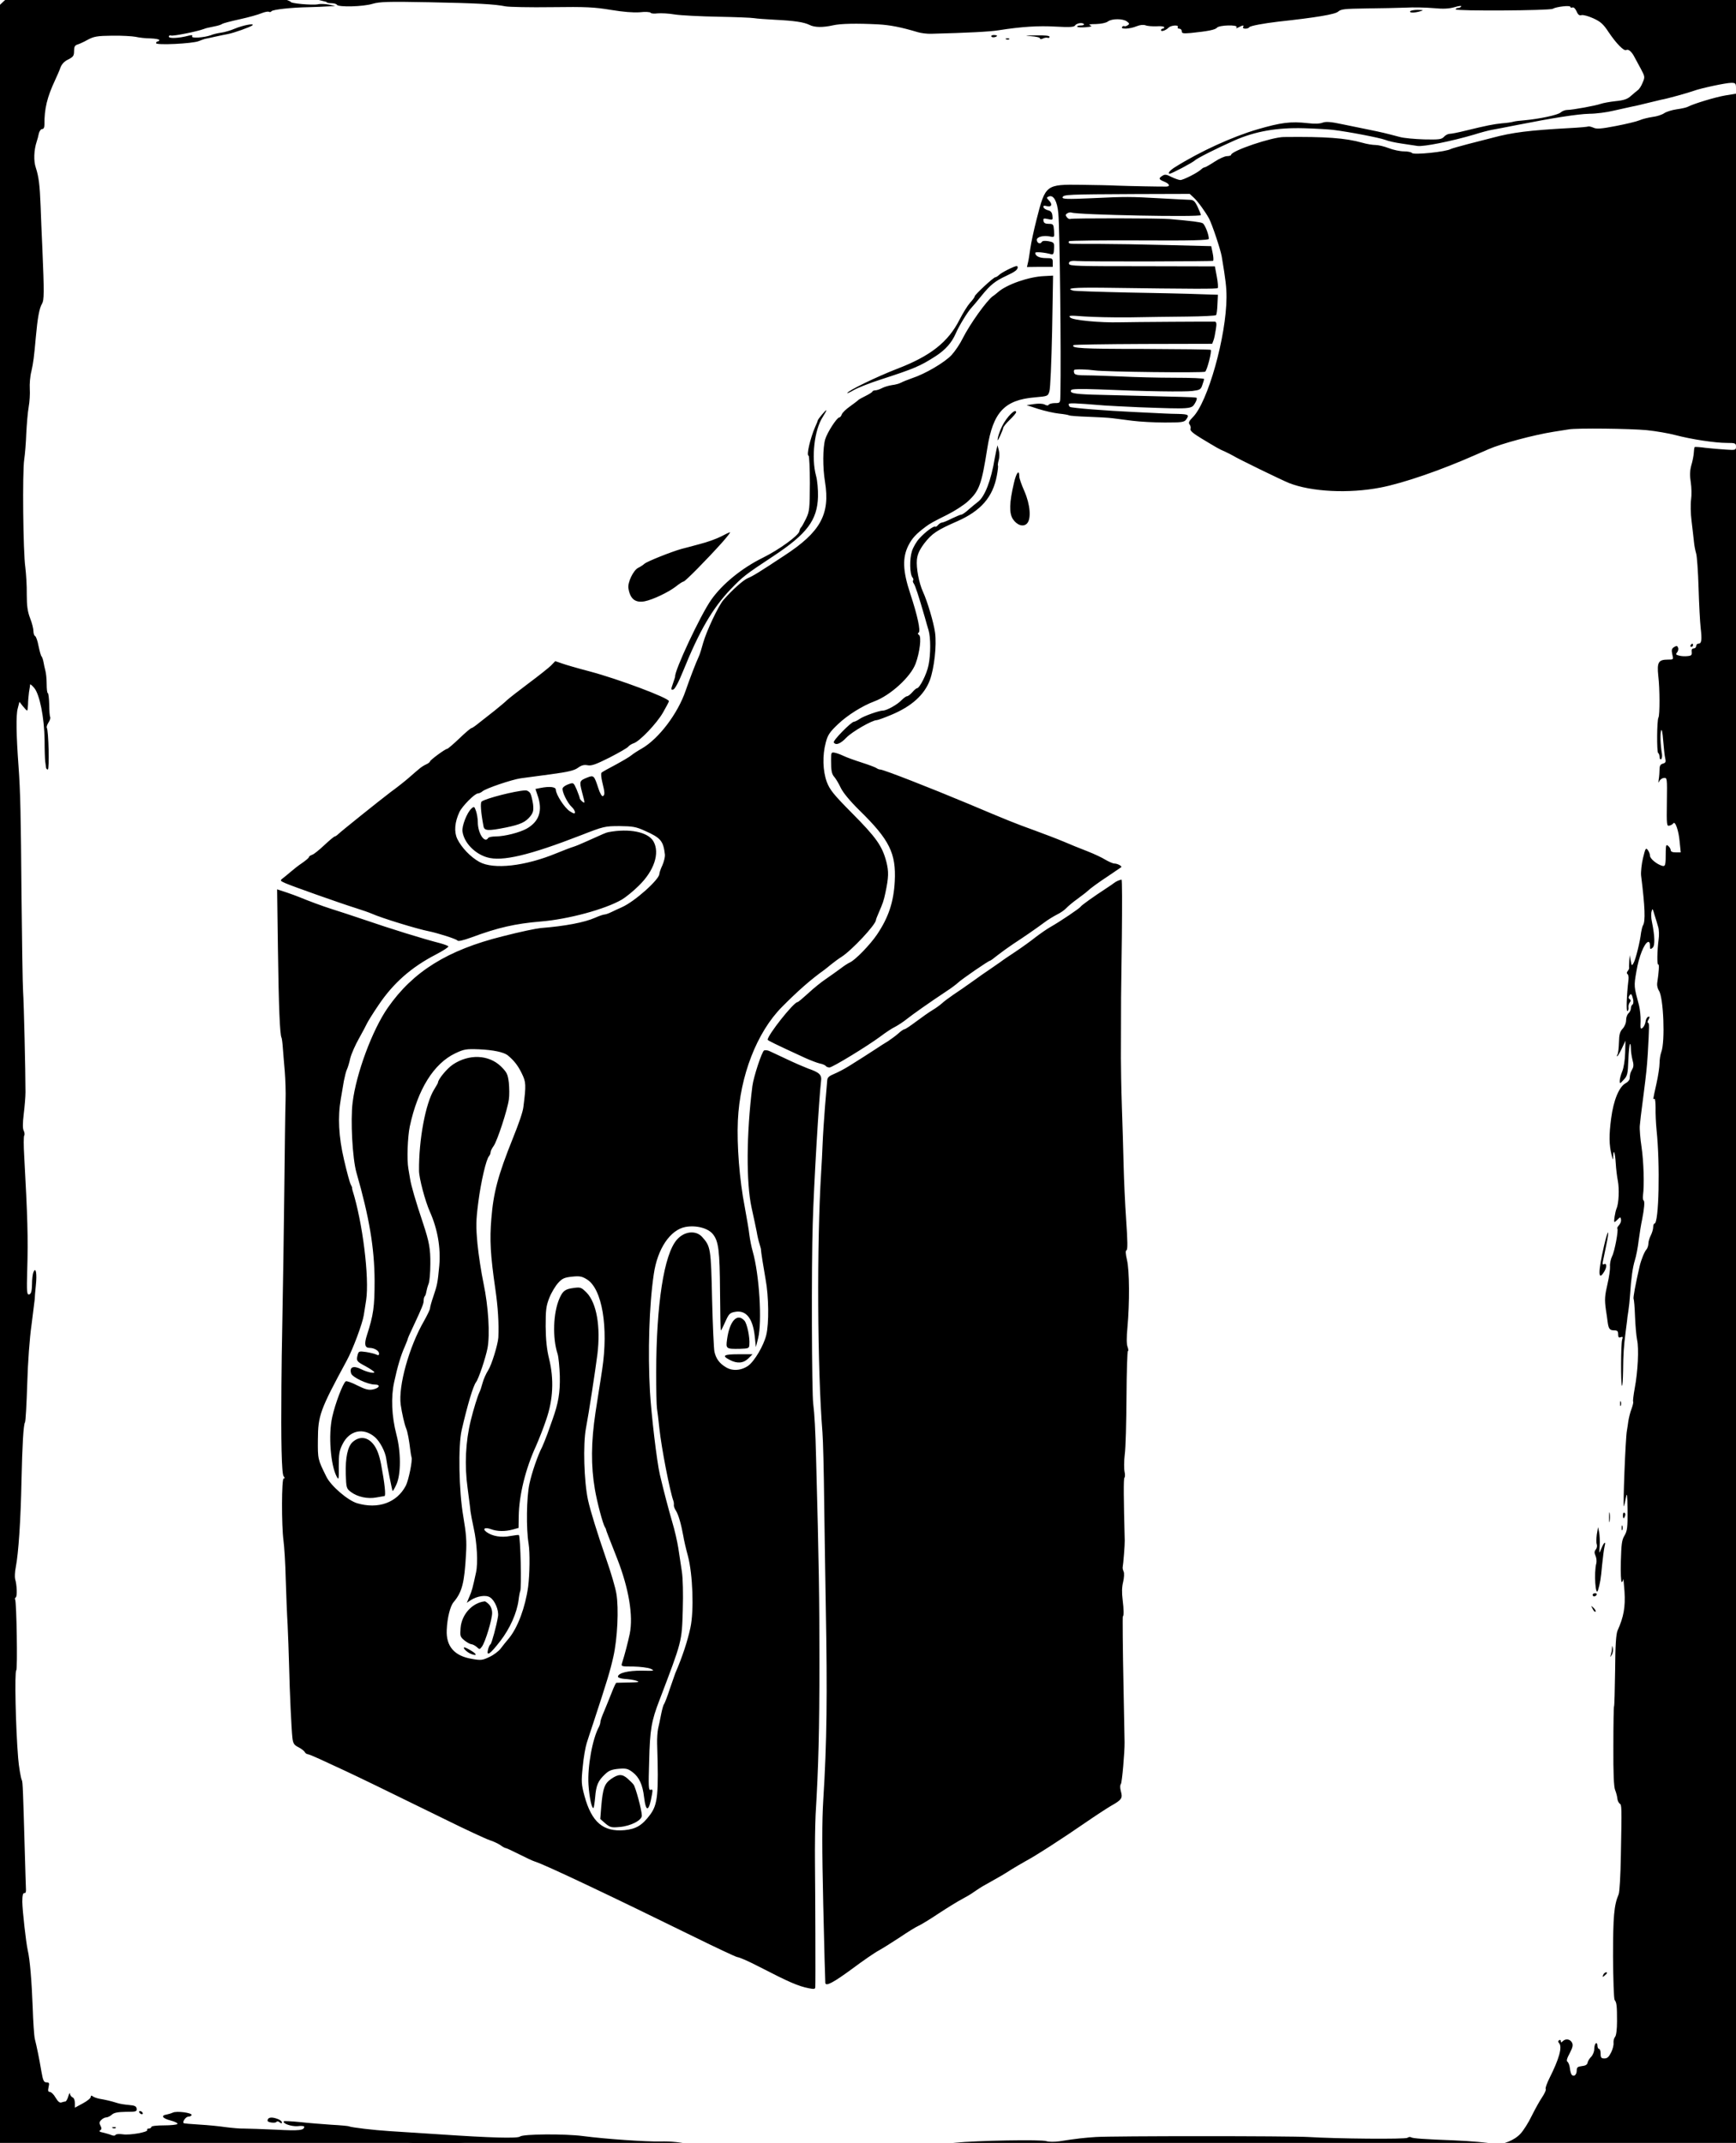 <?xml version="1.0" encoding="UTF-8"?>
<svg width="1090px" height="1345px" viewBox="0 0 1090 1345" version="1.1" xmlns="http://www.w3.org/2000/svg" xmlns:xlink="http://www.w3.org/1999/xlink">
    <title>Artboard</title>
    <g id="Artboard" stroke="none" stroke-width="1" fill="none" fill-rule="evenodd">
        <rect fill="#FFFFFF" x="0" y="0" width="1090" height="1345"></rect>
        <g id="astrocombo" transform="translate(-48, -48)" fill="#000000" fill-rule="nonzero">
            <g id="Group" transform="translate(626.5, 732) scale(-1, 1) rotate(-180) translate(-626.5, -732) translate(0, -0)">
                <path d="M56,1464 L201,1436 L472,1464 L812,1436 L1095,1464 L1219,1436 L1219,1353 L1219,1242 L1237,1076 L1253,885 L1253,594 L1253,334 L1237,109 L1119,0 L920,0 L762,0 L541,0 L357,0 L173,0 L24,23 L1.13686838e-13,161 L1.13686838e-13,397 L1.13686838e-13,628 L1.13686838e-13,926 L24,1124 L24,1209 C4.982,1310.084 12.982,1378.084 48,1413 C100.527,1465.374 231.1,1415.9 230.5,1414.9 C229.8,1413.9 244,1412.6 247.6,1413.3 C249.2,1413.7 252.3,1413.5 254.5,1413.1 L258.5,1412.2 L254,1412 C251.5,1411.8 246.1,1411.6 242,1411.5 C230.8,1411.3 219.1,1410 218.4,1408.9 C218.1,1408.4 217.4,1408.3 216.8,1408.6 C216.3,1408.9 214.2,1408.5 212.2,1407.7 C210.1,1406.8 204,1405.1 198.5,1403.9 C193,1402.7 188.1,1401.4 187.5,1401 C187,1400.5 184.7,1399.8 182.5,1399.4 C177.8,1398.4 177.9,1398.5 176,1397.8 C171.7,1396.2 156.7,1393.2 155.4,1393.7 C154.7,1394 154,1393.7 154,1393 C154,1391.7 160.4,1392 166.4,1393.6 C168.5,1394.1 169.1,1394 168.6,1393.2 C167.8,1391.8 176.3,1392.4 180.4,1393.9 C181.7,1394.5 184.7,1395.2 186.9,1395.5 C189.2,1395.8 193.1,1397 195.4,1398 C200.4,1400.1 208,1401.6 206.5,1400.1 C205.4,1399.1 194.8,1395.3 191,1394.6 C189.6,1394.4 186.1,1393.6 183.2,1393 C180.2,1392.3 177.3,1391.7 176.7,1391.6 C176,1391.4 174.3,1390.8 172.8,1390.2 C168.9,1388.6 146,1387.5 146,1388.9 C146,1389.5 146.5,1390 147,1390 C147.6,1390 148,1390.4 148,1390.9 C148,1391.3 145.5,1391.8 142.5,1391.9 C139.5,1391.9 135.2,1392.4 133.1,1392.9 C131,1393.3 124.3,1393.7 118.4,1393.6 C108.9,1393.5 106.9,1393.1 103,1391 C100.5,1389.6 97.6,1388.3 96.5,1388 C95,1387.5 94.5,1386.6 94.5,1384 C94.5,1381 94,1380.3 90.9,1378.7 C88.5,1377.6 86.8,1375.8 86,1373.7 C85.4,1371.9 83.8,1368.3 82.5,1365.5 C77.6,1355 75.8,1347.7 75.9,1337.8 C75.9,1336 75.4,1335 74.5,1335 C73.7,1335 72.8,1333.8 72.4,1332.3 C72.1,1330.7 71.5,1328.4 71,1327 C69.3,1321.8 69,1315 70.5,1310.7 C72.3,1305.2 73,1299.9 73.5,1286.5 C73.7,1280.5 74.2,1268.5 74.6,1260 C75.8,1232.1 75.7,1227.6 74.4,1225.4 C72.7,1222.6 71.6,1216.6 70.5,1204.5 C69.4,1191.9 68.9,1188.3 67.7,1182.9 C66.9,1179.9 66.5,1174.9 66.7,1171.9 C66.9,1169 66.6,1163.8 66,1160.5 C65.4,1157.2 64.8,1149.8 64.5,1144 C64.3,1138.2 63.7,1130.8 63.2,1127.6 C62,1119.8 62.5,1069.4 63.9,1059.9 C64.4,1055.8 64.9,1048.2 64.8,1043 C64.8,1035.7 65.3,1032.2 66.9,1028 C68.1,1025 69,1021.3 69,1019.8 C69,1018.4 69.5,1017 70,1016.8 C70.6,1016.6 71.6,1013.8 72.2,1010.5 C72.9,1007.2 73.7,1004.3 74.1,1004 C74.4,1003.7 75,1002.2 75.3,1000.5 C75.6,998.9 76.1,996.4 76.5,995 C76.9,993.6 77.3,989.9 77.3,986.8 C77.3,983.6 77.6,981 78,981 C78.4,981 78.8,977.8 78.9,973.9 C78.9,970 79.2,966.4 79.5,965.9 C79.8,965.5 79.4,963.9 78.5,962.6 C77.6,961.2 77.1,959.7 77.4,959.2 C78.5,957.4 79.1,933 78,933 C77.5,933 76.9,933.6 76.9,934.3 C76.8,934.9 76.6,936.6 76.4,938 C76.2,939.4 76,945.5 76,951.5 C75.8,965.7 72.9,980.1 69.5,984.2 C68.1,985.8 67,986.8 66.9,986.3 C66.9,985.9 66.6,983.7 66.2,981.5 C65.9,979.3 65.6,975.8 65.6,973.8 C65.5,971.7 65.3,970 65,970 C64.8,970 63.6,971.2 62.4,972.7 L60.2,975.5 L59.1,971.2 C58,967.2 58.2,954.5 59.6,935.5 C60.8,919.4 61.1,903.8 61.5,854 C61.8,825.1 62.2,797.9 62.5,793.5 C63,786.4 64,743.7 64,730.5 C64,727.8 63.5,721.6 62.9,716.8 C62.2,711 62.2,707.5 62.9,706.3 C63.4,705.2 63.6,703.9 63.2,703.3 C62.8,702.7 62.8,696.9 63.2,690.3 C65.3,652.3 65.7,639 65.1,619 C64.7,605.1 64.8,603 66.5,603.6 C67.6,604.1 68,605.8 68.1,609.9 C68.1,613 68.5,616.4 69,617.5 C70.5,621.2 71.3,616.5 70.5,609.2 C70.1,605.5 69.8,601.6 69.8,600.5 C69.7,599.4 68.8,592.2 67.8,584.5 C66.6,576.2 65.5,561.1 65.1,547.5 C64.7,534.8 64.1,523.9 63.7,523.3 C62.7,521.8 62,508.9 61.5,487 C61,461.5 59.6,441.1 57.9,432.3 C57.3,429.4 57.2,426 57.5,424.9 C58.6,421.4 58.9,414 57.9,413.4 C57.4,413.1 57.2,412.5 57.5,412.1 C58.4,410.6 59.1,368.2 58.2,367.6 C57.1,366.9 57.8,331.7 59.4,312.5 C59.8,307.3 61.1,299.7 61.7,298.7 C62.3,297.8 62.5,291.1 63.5,256 C63.9,243.1 64.2,231.4 64.3,230 C64.4,228.5 64,227.6 63.3,227.8 C62.4,227.9 62,226.3 62,222.3 C62.1,216.6 64.3,197 65.4,192 C66.8,186.2 67.9,172.4 68.5,156.6 C68.8,147.3 69.4,138.1 69.9,136.1 C71.1,131.4 72.6,124.1 74,115.8 C75,110.1 75.5,109 77.2,109 C78.9,109 79.1,108.5 78.5,106 C78,103.7 78.2,103 79.3,103 C80.1,103 81.8,101.4 82.9,99.4 C84.4,96.9 85.5,96 86.6,96.4 C87.5,96.7 88.6,97 89.1,97 C89.5,97 90.4,98.5 90.9,100.3 C91.4,102 91.9,102.8 91.9,101.9 C92,101 92.7,100 93.5,99.6 C94.4,99.3 95,97.8 95,96.1 L95,93.1 L100,95.8 C102.8,97.3 105,99.1 105,99.9 C105,100.8 105.4,100.9 106.3,100.2 C106.9,99.7 108.9,99 110.5,98.7 C114.5,98 117.6,97.3 121.4,96.1 C123.1,95.5 126.5,95 129,94.8 C132.6,94.5 133.6,94 133.8,92.5 C134,90.7 133.5,90.5 127.1,90.5 C122,90.4 119.6,90 118.2,88.7 C117.2,87.8 115.6,87 114.7,87 C113.9,87 112.4,86.3 111.6,85.4 C110.3,84.2 110.2,83.4 111.1,81.8 C111.9,80.2 111.9,79.6 110.9,78.9 C110,78.4 110.5,77.9 112.6,77.5 C114.2,77.1 116.5,76.5 117.7,76 C119.1,75.4 120.2,75.4 120.5,76 C120.9,76.6 122.9,76.7 125.1,76.4 C129.5,75.7 141.3,77.8 140.4,79.1 C140.1,79.6 140.6,80 141.4,80 C142.3,80 143,80.5 143,81 C143,81.6 146.3,82 150.9,82 C155.3,82 159.1,82.4 159.4,82.9 C159.8,83.4 157.7,84.4 155,85.1 C150,86.4 148.8,88.2 152.6,88.8 C153.6,89 155.4,89.5 156.5,90 C158.9,91.2 168.6,89.9 168.3,88.5 C168.1,87.9 167.2,87.5 166.3,87.5 C164.7,87.5 162.4,84.3 163.3,83.4 C163.5,83.2 167.9,82.8 173.1,82.5 C178.3,82.2 185.7,81.5 189.6,80.9 C193.6,80.4 198.7,79.9 201.1,80 C203.5,80 212.6,79.7 221.3,79.3 C236.2,78.5 239,78.9 239,81.2 C239,81.6 237.1,81.8 234.8,81.5 C230.9,81.2 225,83.3 226.3,84.6 C226.5,84.8 230.9,84.6 236.1,84.1 C241.3,83.5 250.2,82.8 256,82.4 C261.8,82.1 266.8,81.6 267.2,81.4 C268.3,80.7 283,79 292.5,78.4 C297.5,78.1 311.4,77.2 323.5,76.4 C355.9,74.2 373,73.7 374.5,75 C376.4,76.6 402.5,76.8 414,75.3 C428.6,73.4 453.6,71.7 462.5,71.9 C470.1,72 473.3,71.7 489,69 C496,67.8 496.3,67.7 506,66.1 C513.1,64.9 535.3,64.6 536.3,65.7 C537.5,66.9 544.3,67.1 546.9,66 C550.4,64.6 568.3,64 575.1,65.1 C578.1,65.6 586.6,66 594,66.1 C601.4,66.2 608,66.6 608.6,67.1 C609.3,67.7 610.2,68 610.6,67.8 C611.1,67.7 613.3,67.9 615.5,68.3 C617.7,68.7 623.6,69.3 628.5,69.6 C633.5,69.9 642,70.5 647.5,71.1 C661.7,72.5 701.9,73.2 705,72.1 C706.5,71.6 710,71.6 713.1,72 C724.6,73.8 728.8,74.2 736,74.7 C747.1,75.4 857.9,75.4 869.5,74.7 C887.3,73.6 930.4,73.2 931.7,74.2 C932.4,74.7 933.4,74.9 934,74.5 C935.1,73.8 942.4,73.3 960.7,72.6 C972,72.1 981.2,71.3 986.8,70.4 C991.5,69.7 998.9,72.6 1002.7,76.8 C1004.5,78.7 1007.7,83.7 1009.7,87.9 C1011.8,92.1 1014.7,97.4 1016.3,99.7 C1017.9,102.1 1018.9,104.4 1018.5,104.9 C1018.2,105.4 1019.3,108.5 1020.9,111.7 C1026.9,123.6 1029,131.1 1027,133.5 C1026.2,134.4 1026.2,135 1027,135.5 C1027.5,135.8 1028,135.6 1028,134.9 C1028,133.9 1028.3,133.9 1029.2,134.8 C1031,136.6 1033.8,136.2 1035,134 C1035.8,132.4 1035.5,131 1033.6,127.3 C1031.8,124 1031.4,122.4 1032.2,121.9 C1032.8,121.5 1033.5,119.7 1033.7,117.9 C1033.9,116.1 1034.4,114.2 1034.9,113.7 C1036.3,112.3 1038,113.8 1038,116.5 C1038,118.4 1038.6,118.9 1041.2,119.2 C1043.4,119.4 1044.6,120.1 1044.8,121.3 C1045,122.4 1046,124 1047.1,125.1 C1048.1,126.1 1049,128.3 1049,129.9 C1049,131.6 1049.5,133.2 1050,133.5 C1050.6,133.8 1051,133.2 1051,132.1 C1051,130.9 1051.5,130 1052,130 C1052.6,130 1053,128.7 1053,127 C1053,124.5 1053.4,124 1055.4,124 C1057.2,124 1058.2,125 1059.6,127.8 C1060.6,129.8 1061.3,132.5 1061.1,133.8 C1061,135.1 1061.4,136.8 1062.1,137.6 C1062.8,138.4 1063.3,142.3 1063.3,147.3 C1063.3,156.9 1063.1,159.1 1061.8,160.7 C1061.3,161.3 1060.9,173.5 1060.8,187.8 C1060.8,213.1 1061.4,220.2 1064.3,227 C1064.9,228.4 1065.5,238.8 1065.7,251 C1066.3,282.7 1066.3,283.2 1064.9,284 C1064.3,284.5 1063.6,285.9 1063.5,287.2 C1063.4,288.4 1062.8,290.8 1062.1,292.5 C1061.3,294.5 1060.9,302.9 1061,319.8 C1061,333.3 1061.2,344.5 1061.4,344.9 C1061.7,345.3 1061.9,355.4 1062.1,367.5 C1062.2,383.3 1062.7,390.3 1063.6,392.5 C1067.5,401.1 1068.6,407.4 1068,417 C1067.6,422.2 1067.3,425.7 1067.2,424.8 C1067.1,423.8 1066.6,423 1066.2,423 C1065.8,423 1065.5,428.8 1065.7,436 C1066,446.8 1066.3,449.5 1068,452.2 C1069.7,455.1 1070,457.2 1069.9,468 C1069.8,478 1069.6,479.6 1068.9,476.1 C1068.4,473.6 1067.9,471.1 1067.6,470.6 C1066.9,468.7 1068.6,513.6 1069.5,518 C1069.7,519.4 1070.2,522.1 1070.4,524 C1070.7,525.9 1071.5,529.4 1072.4,531.7 C1073.2,533.9 1073.7,536 1073.4,536.3 C1073.2,536.5 1073.6,540.2 1074.4,544.6 C1076.4,555.2 1077.1,569.5 1075.9,575 C1075.4,577.5 1074.8,584.1 1074.6,589.7 C1074.4,595.3 1074,600.2 1073.7,600.7 C1073.3,601.4 1074.9,610 1077.5,621.3 C1078.4,625.2 1080.6,630.6 1081.8,631.8 C1082.4,632.5 1083,634.2 1083,635.5 C1083,636.7 1083.7,639.1 1084.5,640.6 C1085.3,642.2 1086,644.5 1086,645.8 C1086,647 1086.4,648 1086.8,648 C1089.6,648 1090.4,685.1 1088.1,707 C1087.7,711.1 1087.4,717.3 1087.5,720.7 C1087.5,724.1 1087.2,726.6 1086.8,726.4 C1085.8,725.7 1085.7,725.3 1088,735.6 C1089.1,740.5 1090,746.4 1090,748.7 C1090,751 1090.5,754.1 1091.1,755.7 C1093.6,762.2 1092.5,790 1089.6,794.2 C1088.8,795.4 1088.3,797.5 1088.5,798.9 C1089.6,806 1089.9,811.1 1089.2,810.6 C1088.3,810.1 1088.5,819.5 1089.4,826.3 C1089.8,828.9 1089.7,832.5 1089.1,834.3 C1088.6,836.1 1087.6,839.5 1086.8,841.9 C1085.7,845.8 1085.5,846.1 1085,843.9 C1084.6,842.6 1084.7,839.7 1085.2,837.5 C1087.1,828.1 1087.2,822.4 1085.6,821.1 C1084.2,819.9 1084,820.1 1084,822.5 C1084,824.1 1083.5,825 1082.8,824.8 C1080.4,824 1077,815.6 1075.5,806.5 C1073.8,796.9 1073.9,796.9 1077.1,785 C1077.7,782.5 1078.2,778.1 1078.1,775.1 C1077.9,770.3 1078,769.8 1079.4,770.9 C1080.2,771.6 1081,773.3 1081.2,774.7 C1081.4,776.2 1082.1,777.5 1082.8,777.8 C1083.9,778.1 1084,777.8 1083.1,776.1 C1082.4,775 1082.3,774 1082.8,774 C1083.6,774 1083.6,772.2 1082.6,754.5 C1082,745.5 1081.8,743.4 1079.9,728.5 C1078.1,714.8 1078,713.6 1077.6,709.5 C1077.4,707.3 1077.9,701.2 1078.7,696 C1080,687.2 1080.5,672.3 1079.6,665.7 C1079.4,664.2 1079.6,662.7 1080,662.5 C1080.8,662 1080.4,657.4 1079,650.3 C1078.4,647.7 1077.5,641.9 1076.9,637.5 C1076.4,633.1 1075.3,627.5 1074.5,625 C1073.1,620.4 1072.2,614 1071.5,603.5 C1071.3,600.2 1070.8,595.5 1070.4,593 C1070,590.5 1069.6,587.8 1069.6,587 C1069.5,586.2 1069.1,583 1068.7,580 C1067.5,570.6 1067.2,565.9 1067.1,555.6 C1067,550.1 1066.7,545.9 1066.4,546.2 C1065.6,547.1 1065.7,572.5 1066.5,575.1 C1067.1,576.9 1066.9,577.2 1065.6,576.7 C1064.4,576.2 1064,576.7 1064,578.5 C1064,580.5 1063.5,581 1061.6,581 C1058.7,581 1058,581.9 1057.4,586.3 C1057.2,588.1 1056.7,591.5 1056.3,594 C1055.4,600.5 1055.6,602.7 1057.4,610.5 C1058.3,614.4 1059,619.1 1058.9,621 C1058.7,622.9 1059.4,625.9 1060.2,627.5 C1061.8,630.5 1064.3,644 1063.5,644.9 C1063.2,645.1 1063.7,646.1 1064.6,647.1 C1065.5,648.1 1066,649.6 1065.8,650.6 C1065.5,652.2 1065.4,652.3 1063.8,650.7 C1062.9,649.8 1062,649 1061.7,649 C1061.1,649 1062.1,655.3 1063,657.5 C1064.4,660.5 1064.8,669.8 1063.8,674.9 C1063.3,677.4 1062.7,682.4 1062.5,685.8 C1062.1,692.5 1061.1,695.4 1060.9,690.4 C1060.8,687.6 1060.8,687.6 1059.9,691 C1058.3,697.4 1058.2,703.4 1059.6,714 C1061.1,725.5 1064.6,733.9 1068.7,736.1 C1070,736.8 1071.1,738 1071.2,738.9 C1071.4,742 1071.6,742.5 1072.8,744.8 C1073.8,746.4 1073.8,748 1073,750.8 C1072.5,752.8 1072,756 1072,757.9 C1072,759.8 1071.7,761.1 1071.4,760.7 C1071.1,760.4 1070.6,755.8 1070.4,750.6 C1070.1,742 1069.8,740.7 1067.5,738.3 C1065.1,735.7 1065,735.6 1065,737.6 C1065,738.8 1065.7,741.5 1066.6,743.6 C1067.5,745.8 1068.3,750.8 1068.4,755.1 L1068.6,762.8 L1066.3,757.9 C1065,755.2 1063.7,753 1063.4,753 C1063.1,753 1063.2,753.5 1063.6,754.2 C1064,754.8 1064.4,758.2 1064.5,761.7 C1064.6,766.6 1065.1,768.5 1066.8,770.3 C1068.1,771.7 1069,773.9 1069,775.7 C1069,777.4 1069.7,779.3 1070.5,780 C1071.3,780.7 1072,782.1 1072,783.1 C1072,784.1 1072.5,785.2 1073,785.5 C1073.6,785.8 1073.7,787.3 1073.4,788.8 C1072.5,792.3 1072.1,792.7 1071,791 C1070.4,790.1 1070.5,789.3 1071.2,788.9 C1072,788.4 1072.1,787.8 1071.3,786.8 C1070.7,786.1 1070.4,784.7 1070.5,783.8 C1070.7,782.8 1070.4,781.7 1069.8,781.4 C1069,780.9 1069.3,791.2 1070.5,801.2 C1070.7,802.7 1070.4,804.2 1069.9,804.6 C1069.3,805 1069.3,805.7 1070,806.5 C1070.6,807.2 1071,808.2 1070.9,808.6 C1070.8,809.1 1070.9,811.1 1071,813 L1071.3,816.5 L1071.9,813 C1072.5,809.7 1072.6,809.6 1073.7,811.6 C1075,813.8 1077.8,825.1 1078.4,830.7 C1078.7,832.5 1079.2,834.5 1079.6,835.2 C1081.2,837.7 1080.9,846.6 1078.4,866.5 C1078.2,868.7 1078.7,873.6 1079.6,877.4 C1081.1,883.6 1081.4,884.1 1082.6,882.5 C1083.4,881.5 1084,879.8 1084,878.9 C1084,877.1 1088,873.7 1091.5,872.6 C1093.7,872 1093.9,872.7 1093.9,881.9 C1094,885.7 1094.2,886.1 1095.5,885 C1096.3,884.3 1097,883.1 1097,882.4 C1097,881.5 1098.1,881 1100.1,881 L1103.3,881 L1102.6,887.9 C1102,894.7 1099.8,901 1098.6,899.2 C1098.3,898.7 1097.2,898 1096.2,897.8 C1094.5,897.3 1094.4,898.2 1094.6,912.6 C1094.8,927.8 1094.8,927.9 1092.7,927.7 C1091.5,927.6 1090.2,926.6 1089.8,925.5 C1089.3,924.3 1089.2,924.8 1089.5,926.9 C1089.8,928.7 1090,931.6 1090,933.2 C1090,935.4 1090.6,936.3 1092.1,936.7 C1093.8,937.2 1094.1,937.8 1093.6,939.9 C1093.2,941.3 1092.7,946.3 1092.3,951 C1091.9,956.3 1091.4,958.7 1091,957.5 C1090.3,955.6 1090.5,948.8 1091.5,942.8 C1091.7,941.3 1091.5,939.8 1091,939.5 C1090.4,939.2 1090,939.8 1090,940.9 C1090,942 1089.6,943.1 1089.1,943.4 C1088.2,944 1088.3,964 1089.3,965.6 C1090.2,967.1 1090.2,983.7 1089.2,991.8 C1088.3,1000.3 1089.3,1002 1095.2,1002 C1098.8,1002 1098.8,1002 1098,1005.3 C1097.4,1008.1 1097.6,1008.9 1099.2,1009.9 C1100.7,1010.8 1101.2,1010.7 1101.6,1009.5 C1102,1008.7 1101.7,1007.3 1101,1006.5 C1100,1005.3 1100.3,1005 1102.3,1004.5 C1103.6,1004.1 1106.1,1004 1107.6,1004.2 C1110,1004.4 1110.4,1004.9 1110.2,1006.8 C1110,1008.3 1110.4,1009 1111.4,1009 C1112.3,1009 1113,1009.7 1113,1010.5 C1113,1011.3 1113.6,1012 1114.4,1012 C1116.4,1012 1116.7,1014.3 1115.8,1022 C1115.4,1025.6 1114.8,1036.8 1114.5,1047 C1114.2,1057.2 1113.5,1066.9 1113,1068.5 C1112.5,1070.2 1111.8,1073.5 1111.6,1076 C1111.3,1078.5 1110.7,1084.3 1110.1,1089 C1109.5,1093.7 1109.4,1099.7 1109.8,1102.5 C1110.2,1105.2 1110.1,1110.1 1109.6,1113.3 C1108.9,1117.6 1109,1120.3 1109.9,1123.8 C1110.7,1126.4 1111.4,1130 1111.5,1131.7 C1111.6,1133.5 1111.8,1135.2 1112.1,1135.4 C1112.3,1135.6 1115.4,1135.4 1119,1134.9 C1122.6,1134.5 1128.3,1134 1131.8,1133.8 C1137.7,1133.4 1138,1133.5 1138,1135.7 C1138,1137.8 1137.6,1138 1132.2,1138 C1124.8,1138 1109.8,1140.3 1100,1142.9 C1095.9,1144 1087.8,1145.4 1082,1146 C1071.7,1147 1037.9,1147.4 1033,1146.5 C1031.6,1146.3 1027.4,1145.6 1023.5,1145 C1010.9,1143 990.7,1137.6 982.5,1134 C981.4,1133.5 977.9,1132 974.7,1130.6 C952.8,1120.9 929.3,1112.8 914.9,1110 C894.9,1106.1 871.5,1107.3 857.4,1112.8 C852.5,1114.8 824.9,1128.2 822,1130.1 C821.2,1130.6 818.9,1131.7 817,1132.6 C813.1,1134.3 812.5,1134.7 802.2,1140.9 C797.1,1144 795.1,1145.7 795.5,1146.8 C795.8,1147.6 795.5,1148.9 794.9,1149.6 C794.1,1150.6 794.5,1151.7 796.9,1154.1 C806.4,1163.5 818,1205 818.1,1229.4 C818.1,1235.8 817.6,1240 815.1,1255 C814.3,1259.6 809.1,1275.1 807.1,1278.9 C804.8,1283.1 800.1,1289.6 797.6,1291.9 L795,1294.3 L760.8,1294.2 C718.2,1294 715.8,1293.9 715.2,1292.2 C714.8,1291 718,1290.9 733.6,1291.6 C755.3,1292.6 757.3,1292.6 777,1291.5 C785,1291 792.9,1290.7 794.6,1290.6 C797.3,1290.6 798.1,1290 799.9,1286.3 C801,1283.9 802,1281.5 802,1281 C802,1279.6 724.7,1281.1 720.7,1282.6 C720,1282.8 718.9,1282.6 718.1,1282.1 C716.9,1281.3 716.9,1280.9 717.9,1279.6 C718.6,1278.7 719.6,1278.3 720.1,1278.6 C721,1279.1 776.3,1279.1 782.5,1278.5 C796.5,1277.3 801.7,1276.6 803.1,1275.9 C804.5,1275.2 807,1268.9 807,1266.1 C807,1265.2 796.4,1264.9 763.5,1265.1 C739.5,1265.2 719.6,1265 719.3,1264.6 C718.9,1264.3 718.9,1263.8 719.2,1263.5 C719.7,1262.9 720,1262.9 738.5,1262.9 C746.2,1262.9 765.1,1262.6 780.5,1262.2 L808.5,1261.5 L809.4,1257.2 C809.9,1254.9 810,1252.7 809.7,1252.3 C809.2,1251.9 730.4,1251.7 724,1252.2 C720.4,1252.5 718.9,1251.9 719.2,1250.4 C719.5,1249 724.5,1248.9 765.2,1248.9 L810.8,1248.8 L812,1242.4 C812.7,1238.8 812.9,1235.6 812.6,1235.2 C811.9,1234.6 799,1234.6 740.8,1235.4 C722,1235.6 716.7,1235.1 721.8,1233.6 C722.7,1233.3 738.1,1232.8 756,1232.4 C773.9,1232.1 791,1231.7 794,1231.6 C797,1231.5 802.5,1231.3 806.1,1231.2 L812.7,1231 L812.4,1224.9 C812.3,1221.6 811.9,1218.5 811.5,1218.2 C811.1,1217.8 802.9,1217.4 793.2,1217.3 C783.5,1217.2 767.2,1217 757,1216.8 C746.8,1216.7 734,1217 728.5,1217.4 C719.6,1218.1 718.7,1218 720,1216.7 C721.6,1215 738.6,1213.4 751,1213.7 C758.8,1213.9 809,1214.2 810.8,1214.1 C811.8,1214 812,1212.8 811.4,1209.3 C811,1206.6 810.4,1203.5 809.9,1202.3 L809.1,1200.2 L765.9,1200.1 C742.1,1200 722.4,1199.7 722.1,1199.4 C720.1,1197.4 727.4,1197 765.7,1197 C788.8,1196.9 808,1196.7 808.2,1196.4 C809,1195.6 805.9,1183.6 804.7,1182.7 C803.5,1181.9 741.6,1182.6 735.5,1183.5 C730.5,1184.2 723.1,1184.4 722.5,1183.8 C722.2,1183.5 722.2,1182.6 722.5,1181.8 C722.9,1180.7 724.9,1180.4 730.3,1180.4 C734.3,1180.4 744,1180 752,1179.7 C760,1179.3 774.9,1178.9 785.3,1178.9 C795.6,1178.9 804,1178.6 804,1178.1 C804,1177.7 803.5,1175.9 802.9,1174.3 C802,1171.5 801.3,1171.2 796.7,1170.6 C791.4,1170 768,1170.3 737.9,1171.6 C726.5,1172 721.1,1171.9 720.6,1171.2 C719.4,1169.3 722.2,1168.7 733.9,1168.3 C760.2,1167.6 781,1167.1 789.5,1166.9 C794.5,1166.8 798.8,1166.6 799.3,1166.3 C799.7,1166.1 799.3,1164.5 798.3,1162.9 C796.1,1159.2 796,1159.2 763,1160.4 C753.9,1160.8 744.3,1161.3 741.5,1161.5 C721.8,1163.1 719,1163.2 719,1162.2 C719,1161.6 719.4,1160.9 719.8,1160.6 C720.9,1159.9 742.4,1158.2 760,1157.4 C780.6,1156.4 781.1,1156.3 787.8,1156.2 C794.3,1156 794.9,1155.6 792.7,1152.6 C791.5,1151 789.8,1150.8 779.4,1150.8 C772.9,1150.8 763.7,1151.3 759,1151.9 C754.3,1152.5 748.7,1153.2 746.5,1153.5 C744.3,1153.8 737.5,1154.2 731.3,1154.4 C725.2,1154.6 719.8,1155 719.3,1155.3 C718.8,1155.6 715.9,1156.1 712.9,1156.4 C710,1156.7 704.1,1158 700,1159.3 L692.6,1161.7 L697.3,1162.4 C700,1162.8 702.7,1162.7 703.9,1162.1 C705.2,1161.4 706.1,1161.3 706.5,1162 C706.8,1162.5 708.6,1163 710.4,1163 C713.7,1163 713.7,1163 713.8,1168.3 C714.3,1192.8 713.4,1272.9 712.5,1282.2 C711.8,1289.7 709.5,1293.8 706.6,1292.7 C705,1292.1 705,1291.9 706.4,1290.4 C709,1287.9 708.4,1285.9 705.4,1286.6 C703.4,1287.1 702.9,1286.9 703.2,1285.9 C703.4,1285.2 704.7,1284.3 706.1,1284 C707.8,1283.6 708.6,1282.6 708.8,1280.6 C709.1,1277.9 709,1277.8 706,1278.5 C703.2,1279.1 702.9,1278.9 703.2,1277.3 C703.4,1276 704.4,1275.5 706.5,1275.5 C709.3,1275.5 709.5,1275.2 709.8,1271.3 C710.1,1267 710.1,1267 707.1,1267.6 C703.2,1268.4 699,1267.3 699,1265.5 C699,1263.5 701.1,1262.5 702,1264 C702.5,1264.9 703.9,1265 706.4,1264.6 C709.8,1263.9 710,1263.7 709.8,1259.9 C709.7,1256.8 709.3,1256.1 708.1,1256.4 C703.9,1257.6 698,1258.1 698,1257.3 C698,1255.3 700.6,1254 704.7,1254 C708.7,1254 709,1253.8 709,1251.3 L709,1248.5 L700.9,1248.5 L692.8,1248.4 L693.4,1251 C693.8,1252.4 694.4,1256.4 694.9,1260 C695.4,1263.6 697.2,1271.9 698.9,1278.5 C704.4,1300.1 704.7,1300.3 726.8,1300 C735.4,1299.9 745.4,1299.7 749,1299.5 C756.8,1299.2 777.8,1298.8 780.3,1298.9 C783,1299 782.3,1300.6 779,1302 C775.5,1303.4 775.3,1304.1 777.9,1305.7 C779.4,1306.7 780.5,1306.5 783.6,1304.9 C785.7,1303.9 788.2,1303 789.1,1303 C790.9,1303 799.7,1307.4 802.1,1309.6 C802.9,1310.4 804,1311 804.5,1311 C804.9,1311 807.7,1312.6 810.6,1314.5 C813.5,1316.4 817,1318 818.4,1318 C819.8,1318 821,1318.4 821,1318.8 C821,1321.3 846.6,1330 854.2,1330 C880.4,1330.3 892.7,1329.4 903.4,1326.4 C906.1,1325.6 909.8,1325 911.6,1325 C913.4,1325 917.2,1324.1 920,1323 C922.8,1321.9 927.1,1321 929.5,1321 C931.9,1321 934.2,1320.5 934.5,1320 C935.4,1318.6 956,1320.7 959,1322.5 C959.6,1322.8 964.4,1324.2 969.8,1325.6 C975.1,1327 982,1328.7 985,1329.5 C997.6,1332.9 1008.2,1334.2 1033.5,1335.6 C1039.6,1335.9 1044.8,1336.4 1045.2,1336.6 C1045.5,1336.8 1047,1336.5 1048.4,1335.9 C1050.4,1334.9 1053.2,1335.1 1062.5,1336.9 C1068.8,1338.1 1075.5,1339.7 1077.4,1340.5 C1079.2,1341.3 1082.9,1342.2 1085.6,1342.6 C1088.3,1342.9 1091.6,1344 1093,1345 C1094.4,1345.9 1097.9,1347 1100.8,1347.4 C1103.8,1347.8 1106.9,1348.5 1107.8,1349 C1111.4,1350.9 1124.9,1355 1131.3,1356.1 L1138,1357.2 L1138,1360.6 C1138,1363.7 1137.7,1364 1135,1364 C1131.6,1364 1115.8,1360.6 1111.5,1359 C1108.2,1357.8 1094.7,1354 1091,1353.4 C1089.6,1353.1 1085.9,1352.2 1082.7,1351.4 C1079.5,1350.6 1075,1349.5 1072.7,1349.1 C1070.4,1348.6 1065.1,1347.4 1061,1346.5 C1056.9,1345.5 1050.1,1344.6 1046,1344.6 C1038.4,1344.4 1023.1,1342 1000.3,1337.5 C993.4,1336.1 986.4,1334.8 984.7,1334.5 C982.9,1334.2 977.9,1332.9 973.5,1331.5 C959.6,1327.4 941.8,1323.8 938,1324.4 C936.1,1324.7 931.6,1325.4 928,1325.9 C924.4,1326.4 919.7,1327.4 917.5,1328.3 C913.8,1329.6 895.4,1333.2 884.9,1334.5 C882.3,1334.8 874.2,1335.3 866.9,1335.5 C849.8,1336 836.1,1333.6 823,1327.8 C811.9,1322.9 799.5,1316.6 798.2,1315.3 C796.9,1314 783.7,1307 782.5,1307 C780.9,1307 782.5,1309.1 785.8,1311.1 C801.6,1321 821.8,1330.2 837.5,1334.8 C852.3,1339.1 858.4,1339.9 869.1,1338.7 C873.2,1338.2 876.7,1338.3 878.4,1339 C880.6,1339.8 883.5,1339.6 891.4,1337.9 C896.9,1336.8 904.7,1335.2 908.5,1334.4 C915.4,1333 918.3,1332.3 927,1330 C929.5,1329.3 936.3,1328.7 942.2,1328.5 C951.6,1328.3 953.1,1328.5 954.6,1330.1 C955.6,1331.2 957.2,1332 958.2,1332 C959.2,1332 963.5,1332.8 967.8,1333.9 C982.2,1337.4 985.5,1338 991,1338.6 C994,1338.8 997.3,1339.3 998.2,1339.6 C999.1,1339.9 1002.3,1340.3 1005.2,1340.5 C1014.8,1341.4 1026.1,1343.8 1027.9,1345.4 C1028.9,1346.3 1030.7,1347 1032.1,1347 C1035.4,1347 1050,1349.7 1053,1350.8 C1054.4,1351.3 1058.6,1352.1 1062.3,1352.5 C1067.5,1353 1069.8,1353.8 1071.8,1355.6 C1073.3,1356.9 1075.3,1358.6 1076.2,1359.3 C1077.2,1359.9 1078.6,1362.1 1079.4,1364.2 C1080.9,1367.6 1080.8,1368 1078.3,1372.7 C1076.9,1375.3 1075.1,1378.7 1074.3,1380.1 C1072.6,1383.5 1070.4,1385.4 1069.1,1384.6 C1067.7,1383.7 1062.9,1388.6 1058.1,1395.7 C1054.7,1400.9 1053,1402.4 1048.4,1404.5 C1045.3,1405.9 1042,1406.8 1041,1406.5 C1039.7,1406.1 1038.8,1406.7 1037.9,1408.9 C1037.1,1410.6 1036.1,1411.6 1035.3,1411.3 C1034.6,1411 1034,1411.2 1034,1411.7 C1034,1412.8 1025.2,1411.8 1023,1410.5 C1021.1,1409.3 962,1409 962,1410.1 C962,1410.6 962.6,1411 963.4,1411 C964.2,1411 965.1,1411.4 965.5,1412 C965.8,1412.5 963.9,1412.3 961.3,1411.5 C957.8,1410.5 954.3,1410.3 948,1410.9 C943.3,1411.3 935.5,1411.5 930.5,1411.2 C925.6,1411 914.5,1410.8 905.9,1410.7 C892.2,1410.5 890,1410.3 888.2,1408.7 C886.3,1407 874.5,1405 850.5,1402.4 C841.3,1401.3 833,1399.8 832.4,1398.9 C832.1,1398.4 831,1398 829.9,1398 C828.8,1398 828.2,1398.5 828.5,1399 C829.3,1400.3 828.4,1400.3 825.8,1398.9 C824.3,1398.1 823.9,1398.1 824.4,1398.9 C825.5,1400.6 813.5,1400.3 812.1,1398.6 C811,1397.3 806.5,1396.4 795.8,1395.3 C790.9,1394.9 790,1395 790,1396.4 C790,1397.3 789.3,1398 788.4,1398 C787.6,1398 787.2,1398.5 787.5,1399 C788.4,1400.5 783.4,1400.2 781.8,1398.7 C780,1396.9 777,1395.9 777,1397 C777,1397.6 777.5,1398 778,1398 C778.6,1398 779,1398.4 779,1398.9 C779,1399.4 776.9,1399.7 774.3,1399.5 C771.7,1399.4 768.5,1399.6 767.3,1400.1 C765.8,1400.6 763.9,1400.4 761.6,1399.5 C757.5,1397.8 751.6,1397.5 752.5,1399 C752.9,1399.6 753.5,1399.8 753.9,1399.6 C754.3,1399.3 755.2,1399.6 756,1400.1 C757.3,1400.9 757.2,1401.3 755.6,1402.5 C753.1,1404.4 746.1,1404.4 743.6,1402.5 C742.4,1401.6 739.3,1401 736.1,1400.9 C732.2,1400.9 731.1,1400.6 732.5,1400.1 C734,1399.5 733.3,1399.2 729.7,1398.9 C727,1398.7 724.6,1398.8 724.4,1399.2 C724.1,1399.7 725.1,1400 726.5,1400 C727.9,1400 728.9,1400.4 728.6,1400.8 C727.8,1402.1 724,1401.5 723,1400 C722.4,1399 719.8,1398.8 710.8,1399.3 C700.1,1399.9 689.6,1399.3 675,1397 C669.5,1396.1 655.9,1395.4 632.8,1394.8 C630.1,1394.7 626.3,1395.2 624.3,1395.8 C613.6,1399 606.7,1400.3 599.5,1400.7 C585.9,1401.4 575.7,1401.2 571,1400.1 C564.8,1398.7 559.4,1398.7 556.2,1400.4 C552.7,1402.1 546.8,1403 534.5,1403.6 C529,1403.9 523.2,1404.3 521.5,1404.6 C519.9,1404.9 509.6,1405.3 498.8,1405.5 C488,1405.7 475.9,1406.3 471.8,1406.9 C467.8,1407.6 462.8,1407.8 460.8,1407.6 C458.7,1407.3 456.8,1407.5 456.5,1408 C456.2,1408.5 453.1,1408.7 449.7,1408.3 C445.6,1408 439.4,1408.5 431.5,1409.8 C421.2,1411.5 416,1411.8 394.5,1411.5 C380.8,1411.3 367.7,1411.6 365.5,1412 C358.6,1413.4 347.5,1414 316.9,1414.6 C291.7,1415.1 286.4,1414.9 281.9,1413.6 C276.1,1411.8 260.5,1411.4 259.5,1413 C259.2,1413.6 257.6,1414 255.9,1414 C254.3,1414 253,1414.3 253,1414.8 M940,1409 C936.5,1407.9 932.8,1407.8 933.4,1408.9 C933.7,1409.4 935.9,1409.8 938.2,1409.8 C941.7,1409.7 942.1,1409.6 940,1409 Z M674,1393.6 C674,1392.7 671,1392.2 670.5,1393 C670.1,1393.6 670.8,1394 671.9,1394 C673.1,1394 674,1393.8 674,1393.6 Z M707,1392.9 C707,1392.3 706.4,1392 705.8,1392.3 C705.1,1392.5 703.7,1392.3 702.8,1391.8 C701.7,1391.3 701,1391.3 701,1391.9 C701,1392.5 698.4,1393.1 695.3,1393.3 C690.8,1393.5 691.5,1393.7 698.3,1393.8 C704,1393.9 707,1393.6 707,1392.9 Z M681.7,1391.4 C681.4,1391.1 680.5,1391 679.8,1391.3 C679,1391.6 679.3,1391.9 680.4,1391.9 C681.5,1392 682.1,1391.7 681.7,1391.4 Z M687,1248.3 C687,1246.7 685.3,1245.4 680.1,1243 C672.8,1239.6 669.9,1237.3 664.3,1230.4 C661.7,1227.2 658.9,1223.8 658.1,1223 C655.7,1220.6 650,1211.2 648.1,1206.7 C645.6,1201 641.8,1196.6 635.7,1192.6 C625.8,1186.2 622,1184.6 601,1177.8 C594.1,1175.6 586.6,1172.6 584.3,1171.3 C581.9,1169.9 580,1169 580,1169.3 C580,1170.6 598.4,1179.5 611,1184.4 C632.2,1192.5 643.3,1201.2 650.5,1215.4 C652.6,1219.5 655.5,1224.2 657.1,1226 C658.7,1227.7 660,1229.5 660,1230 C660,1231 671.8,1242 673,1242 C673.5,1242 674.5,1242.7 675.4,1243.5 C676.9,1245 684.7,1248.9 686.3,1249 C686.7,1249 687,1248.7 687,1248.3 Z M708.6,1208.2 C708.2,1189.1 707.5,1172.1 706.9,1170.4 C706,1167.3 705.8,1167.3 697.8,1166.6 C678.7,1165 671.5,1157.3 667.9,1134.6 C664.3,1111.8 662.9,1107.9 655.7,1101.3 C653.2,1099 647.5,1095.3 642.9,1093 C634.3,1088.7 631.8,1087.4 629.1,1085.3 C623.2,1080.9 620.7,1078.2 618.4,1073.7 C614.5,1066 614.8,1057.7 619.5,1043.5 C624.1,1029.6 626.2,1019.8 624.8,1018.9 C624.1,1018.5 624.2,1018 625,1017.5 C626.7,1016.5 625.5,1006.4 622.9,999.5 C619.8,991.1 607,979.5 597,975.8 C589.5,973 580.2,967.2 574.2,961.5 C568.9,956.5 567.7,954.6 566.5,950 C564.3,941.9 564.6,932.2 567.1,925.3 C569,920.3 571.2,917.5 583.2,905.4 C598.2,890.3 601.9,885 604.5,875.2 C606.1,868.9 606,865.4 603.9,855.5 C602.8,850.5 602.5,849.5 599.6,842.8 C598.7,840.8 598,838.9 598,838.6 C598,835.7 582.6,819.3 576.2,815.3 C574.7,814.4 571.9,812.3 570,810.8 C568.1,809.2 566,807.6 565.5,807.2 C557.1,801.2 549.1,794.2 539,784 C523.2,768.1 512.6,740.7 511.3,712.7 C510.6,697.3 512.3,675.4 515.6,658.5 C516.8,651.9 518.2,644 518.5,641 C518.9,638 519.8,633.3 520.6,630.6 C524.8,615.9 526.6,586.3 524,576 L522.6,570.5 L521.9,577.2 C520.7,588.6 516.4,593.9 509.5,592.6 C506.2,592 505.6,591.3 503.4,586.4 C502.1,583.4 500.9,581 500.6,581 C500.4,581 500.2,591.9 500.1,605.2 C499.9,631.2 499.2,636.9 495.6,641.4 C492.5,645.2 485.1,647.1 478.4,645.9 C468.8,644.1 460.8,632.2 458.5,616.3 C455.6,596.9 454.7,567.1 456.1,542.5 C457,527.6 460.4,498.7 462.3,490.5 C464.7,480.3 467.7,468.9 470,461 C471.6,455.8 473.3,448.2 473.9,444.3 C474.5,440.3 475.5,433.7 476.1,429.8 C476.8,425.4 477,415.7 476.7,405.5 C476.1,385.4 476.3,386.3 462.1,349 C457,335.8 456.1,330.6 455.6,310.8 C455.1,294.5 455.2,292.1 456.5,292.6 C457.7,293.1 457.9,292.6 457.4,289.9 C455.5,278.7 453.6,278.1 452.4,288 C451.5,295.9 449.3,300.5 445.3,303.6 C442.3,305.9 441.1,306.2 436.4,305.8 C432.1,305.4 430.3,304.7 427.9,302.4 C423.5,298.3 422.3,295.4 421.7,288.1 C421.4,284.7 420.9,281.6 420.7,281.3 C419.6,280.3 418,288 417.5,295.9 C416.8,307.1 420,324.8 424.1,332.2 C424.6,333.2 425,334.6 425,335.4 C425,336.1 426.1,339.2 427.4,342.1 C428.6,345.1 430.8,350.3 432.1,353.7 C433.4,357.1 434.7,359.8 435,359.8 C435.3,359.8 438.9,359.9 443,360 C449.2,360.1 450,360.3 447.5,361.1 C445.9,361.6 442.6,362.1 440.3,362.2 C437.9,362.4 436,363 436,363.6 C436,365.9 442.4,367.5 451,367.4 C458.9,367.2 459.3,367.3 456.5,368.6 C454.9,369.3 450,369.9 445.7,370 C438,370 437.9,370 438.6,372.3 C440.4,377.9 442.2,385 443.4,390.5 C445.7,401.9 442.8,419 435.6,437.5 C430.1,451.5 428.5,455.5 428.5,456 C428.5,456.3 428.2,457 427.8,457.5 C426.5,459.6 422.9,473 421.5,481.3 C419,495.9 419.1,510.9 421.9,529.5 C422.4,532.8 423.4,538.9 424,543 C424.7,547.1 425.6,553.2 426.1,556.5 C430.1,582.9 426.1,607.1 416.5,613 C413.4,614.9 412,615.2 407.2,614.7 C402.4,614.2 401,613.6 398.4,610.7 C396.7,608.8 394.2,604.7 392.9,601.4 C390.9,596.3 390.6,593.9 390.6,583.5 C390.7,575 391.3,569 392.8,563 C395.9,550.3 395.3,537.5 391,525.1 C389.3,519.9 386.3,512.4 384.5,508.3 C378,494.2 373.9,477.6 373.7,464.3 L373.6,457 L370,456 C365.3,454.7 360.3,454.7 356.3,456.2 C352.5,457.6 350.6,456.5 353.5,454.4 C357,451.8 362.7,450.8 368.3,451.9 C371.1,452.4 373.6,452.7 373.8,452.5 C374.8,451.5 375.6,418.7 374.6,417.2 C374.4,416.8 373.9,414.3 373.6,411.7 C372.5,403.5 368.2,393.9 362.2,386.1 C355.8,377.8 353.3,376 354.4,380.6 C354.8,382.2 355.5,383.7 356,384 C356.7,384.5 359.8,395.7 360.7,401.5 C361.3,405.3 358.7,411.5 355.7,413.4 C353.2,415.1 347.6,414.3 343.5,411.6 L341.1,410 L342.7,413.8 C344.3,417.4 344.8,419.4 346.9,429.1 C348.2,435.1 347.5,447.6 345.4,457 C344.5,461.1 343.6,465.9 343.4,467.5 C343.3,469.2 342.4,475.7 341.6,482 C339.6,496.3 340.3,511.1 343.6,524.5 C345.3,531.5 347.9,539.8 349,542.1 C349.5,543 350.4,545.7 351,548 C351.6,550.3 353.2,553.9 354.5,555.9 C356.7,559.3 360.6,572.1 360.9,576.5 C361.3,585.2 360.7,595.4 359,607 C355.9,628.4 355.4,637.8 356.5,651 C357.8,667.4 360.6,678.1 370,701.5 C373.8,710.9 376.2,717.9 376.6,721 C378.4,735.2 378.3,736.8 375.6,742.3 C373.2,747.3 370.6,750.5 366.7,753.7 C364.2,755.6 357.8,757 348.7,757.4 C340.8,757.7 339.4,757.5 333.9,754.9 C320.4,748.5 310.3,732.4 305.3,709 C303.9,702.3 303.4,688 304.4,682.5 C304.6,681.4 305.1,678.5 305.5,676 C306.1,672 309,662 313.7,648 C317.5,636.5 318.3,632.1 318.2,622.7 C318.2,617.2 317.7,611.6 317.1,610.2 C316.5,608.7 315.9,606.5 315.7,605.3 C315.5,604.1 315.1,602.7 314.7,602.4 C314.3,602 314,600.8 314,599.7 C314,597.8 313.3,595.9 307.4,583.3 C305.5,579.4 304,575.9 304,575.6 C304,575.2 303.1,573.1 302.1,570.7 C299.7,565.3 297.6,558.4 295.5,548.6 C293.4,539.1 293.9,527.2 296.9,515.6 C299.8,504.7 299.8,490.6 296.9,484.3 C295.8,481.8 294.7,480 294.5,480.2 C294.2,480.5 291,496.4 290.5,500.5 C289.9,504.9 286.6,511.1 283.5,513.9 C276.3,520.2 267.4,518.3 263.1,509.6 C261,505.5 260.7,503.3 260.7,495.7 C260.8,487.4 260.7,486.8 259.4,489.2 C255.5,496.6 254.1,515.5 256.6,526.6 C258.4,534.9 263.4,548 265.1,549 C265.6,549.4 268.9,548.2 272.4,546.4 C277.4,543.9 279.5,543.4 282.1,543.9 C286.4,544.8 287.2,547 283.2,547 C278.9,547 269.3,551.5 268.5,553.9 C267.2,558 269.9,559.1 274.8,556.6 C278.4,554.8 283,553.8 283,554.7 C283,555.2 280.5,556.8 277.5,558.5 C271.8,561.5 271.6,561.9 272.6,565.8 C273.2,567.9 273.6,568 277.9,567.4 C280.4,567 283.3,566.3 284.3,565.8 C285.5,565.2 286,565.3 286,566.4 C286,568.2 283,570 280,570 C277.1,570 276.6,572.3 278.3,577.7 C282.5,590.7 283.2,595.7 283.2,612.2 C283.1,632.6 279.9,651.9 271.8,680 C269.3,688.7 268,712.9 269.4,724 C271.6,742.2 281.8,769.6 291.5,783.5 C307.3,806.2 329,819.7 363.5,828.3 C375.2,831.3 384.5,833.2 387.5,833.5 C402.7,834.7 415,837 421.7,840 C424.2,841.1 426.8,842 427.5,842 C428.1,842 430,842.6 431.6,843.4 C433.2,844.2 436.3,845.6 438.5,846.6 C446.6,850.2 462,864 462,867.5 C462,868.2 462.8,870.6 463.9,872.9 C464.9,875.2 465.6,878.2 465.5,879.5 C464.5,888.2 462.9,890.1 453,894.5 C447.3,897.1 445.3,897.4 437,897.5 C427.8,897.5 427,897.3 412.9,891.8 C380.2,879.1 363.2,875.1 353.8,877.9 C346,880.2 339.4,887.1 338.4,894 C337.8,897.3 341.2,906 344,908.5 C345.7,910 345.8,909.9 346.9,906.9 C347.5,905.1 348,902 348,900 C348,893 352.3,886.4 354.5,890 C354.8,890.6 357,891 359.3,891 C365.1,891.1 374.1,893.4 378.7,895.9 C386.6,900.4 388.9,907.3 385.5,916.9 L384.2,920.8 L387.2,921.4 C393.2,922.6 397,922.1 397,920.3 C397.1,917.2 402.5,908.9 405.8,906.8 C408.3,905.2 409,905.1 409,906.2 C409,907 408.1,908.5 407,909.5 C404.2,912 400.6,919.5 401.3,921.3 C401.6,922.1 403.2,923.2 405,923.8 C408.1,924.9 408.1,924.9 410.1,920.4 C411.1,917.9 412,915.5 412,915 C412,914.6 412.7,913.7 413.5,913 C415.4,911.5 415.4,911.5 413.4,919 C411.7,925.7 411.8,926 416.8,928 C420.8,929.6 421.1,929.2 423.7,921.2 C424.6,918.3 425.9,916.1 426.4,916.3 C427.9,916.8 427.8,918.5 426.2,924.9 C425.5,927.8 425.2,930.6 425.7,931 C426.1,931.5 430.1,933.7 434.5,936 C438.9,938.4 443.4,941 444.5,942 C445.6,942.9 448.5,944.8 451,946.2 C461.6,952.3 473.6,968.1 478.5,982.5 C481,989.7 484.6,999.3 487,1004.5 C487.5,1005.6 488.6,1009.2 489.5,1012.5 C491.5,1019.7 499.1,1035.9 502.3,1039.5 C507.9,1045.9 514.8,1052 517.5,1053.1 C520.7,1054.4 524.6,1056.8 540.5,1067.3 C563.2,1082.1 569.3,1093.2 566,1113.6 C564.5,1122.6 564.6,1134.9 566.1,1140.2 C567.4,1144.6 573.5,1154 575,1154 C575.5,1154 576.1,1154.8 576.5,1155.8 C576.8,1156.9 579.2,1159.2 581.8,1161 C584.4,1162.9 586.7,1164.6 587,1165 C587.3,1165.3 589.3,1166.4 591.5,1167.5 C593.7,1168.6 595.7,1169.8 595.8,1170.3 C596,1170.7 596.8,1171 597.6,1171 C598.4,1171 600.3,1171.6 601.8,1172.4 C603.3,1173.2 606.1,1174 608.1,1174.3 C610,1174.5 612.6,1175.2 613.7,1175.8 C614.8,1176.4 618,1177.7 620.6,1178.6 C628.9,1181.3 641.3,1188.6 645.5,1193.2 C647.7,1195.6 650.8,1200.2 652.4,1203.5 C656.9,1212.5 667.7,1227.6 671.5,1230.2 C672.1,1230.5 673.5,1231.7 674.7,1232.7 C680.2,1237.5 694,1242.3 703.5,1242.7 L709.2,1243 L708.6,1208.2 Z M564.6,1154.3 C559.3,1146.3 557.3,1128.5 560.4,1117.3 C561.2,1114.4 561.7,1108.6 561.6,1104.3 C561.2,1089.5 554.7,1080.9 533.5,1066.9 C515.8,1055.2 514.5,1054.2 506.6,1046 C495.4,1034.2 487.1,1020 477,995 C474,987.6 471.7,983.4 470.7,983.2 C469.2,982.9 469.2,983.2 470.5,986.9 C471.3,989.2 471.9,991.1 471.9,991.3 C471.3,994.7 487.8,1030 494.6,1039.6 C501.6,1049.5 513.7,1059.4 527.1,1066 C537.2,1071 549.3,1079.8 549.9,1082.5 C550.1,1083.6 550.6,1084.7 551,1085 C551.4,1085.3 552.8,1087.8 554.1,1090.5 C556.3,1095.1 556.4,1096.7 556.5,1112.7 C556.5,1122.2 556.1,1130 555.7,1130 C554.2,1130 556.7,1140.8 559.8,1148 C560.7,1149.9 561.4,1151.7 561.4,1152 C561.5,1152.9 566.5,1158.8 566.8,1158.5 C567,1158.3 566,1156.5 564.6,1154.3 Z M686,1157.2 C686,1156.8 684.2,1154.6 682,1152.5 C679.8,1150.4 678,1148.1 677.9,1147.5 C677.9,1147 677,1144.7 676,1142.5 C674.3,1139 674.1,1138.9 674.6,1141.5 C675,1143.2 676.1,1146.3 677.2,1148.5 C680.1,1154.4 686,1160.2 686,1157.2 Z M675.1,1127.3 C674.6,1125.6 674.4,1124 674.6,1123.7 C674.8,1123.5 674.5,1120.7 673.9,1117.5 C671.4,1104 663.9,1095.4 649.2,1088.9 C636.2,1083.2 633.2,1081.2 628.3,1074.9 C625.3,1070.8 624.1,1068.3 623.7,1064.7 C623.2,1059.6 625,1050 627.5,1044.6 C630.3,1038.5 634.2,1025.4 635.1,1019 C636.2,1010.9 634.6,996.6 631.8,989 C628.3,979.8 620.4,972.7 607.8,967.4 C603.3,965.5 599.1,964 598.5,964 C595.6,964 583.1,956.8 579.5,953.1 C575.7,949.1 572.8,948 571.5,950 C570.8,951.1 582.5,963 584.2,963 C584.7,963 586.4,963.8 587.8,964.8 C590.4,966.6 600,970 602.4,970 C604.7,970 611.5,973.8 613.9,976.4 C615.3,977.8 616.9,979 617.5,979 C618.1,979 619.6,980.1 620.8,981.5 C622,982.9 623.3,984 623.7,984 C625.4,984 629.9,992.9 631,998.5 C632.4,1005.2 632.4,1016 631,1020.5 C630.5,1022.2 629.4,1025.8 628.7,1028.5 C624.7,1042.4 622.6,1048.6 621.7,1049.8 C621.2,1050.5 621,1051.3 621.3,1051.7 C621.7,1052 621.5,1052.9 620.9,1053.6 C619.2,1055.7 619,1065.2 620.6,1070.1 C621.4,1072.6 623.5,1076.2 625.3,1078.1 C628.9,1082.1 634.5,1086.2 635.2,1085.4 C635.5,1085.2 636.3,1085.6 637,1086.5 C637.7,1087.3 638.8,1088 639.4,1088 C640,1088 642.8,1089.1 645.5,1090.5 C648.3,1091.8 651,1093 651.6,1093 C652.2,1093 654.4,1094.5 656.3,1096.3 C658.3,1098 660.8,1100.1 661.9,1100.9 C666.3,1104.1 670.3,1114.4 672.6,1128.5 C672.9,1130.2 673.4,1132.6 673.7,1134 L674.3,1136.5 L675.1,1133.5 C675.6,1131.8 675.6,1129.1 675.1,1127.3 Z M688,1116.9 C688,1115.8 689.4,1111.7 691.2,1107.7 C694.9,1099.2 695.6,1090.2 692.8,1087.4 C690.5,1085 686.4,1086.4 683.9,1090.3 C681.6,1094 681.7,1100.4 684.6,1112.7 C686.1,1119.4 688,1121.7 688,1116.9 Z M501.4,1075.5 C491.8,1064.8 478.2,1051 477.2,1051 C476.7,1051 474.5,1049.6 472.4,1047.9 C467.8,1044.3 457.9,1039.6 452.8,1038.6 C446.9,1037.5 443.7,1040 442.6,1046.6 C441.9,1050.3 445.6,1058 448.7,1059.6 C450,1060.2 451.8,1061.4 452.7,1062.2 C454.3,1063.6 469.5,1069.7 476,1071.5 C477.4,1071.8 482.4,1073.2 487.3,1074.5 C492.1,1075.7 498.1,1077.9 500.8,1079.3 C503.4,1080.7 505.9,1081.9 506.4,1081.9 C506.8,1082 504.6,1079.1 501.4,1075.5 Z M1111,1011 C1111,1010.5 1110.5,1010 1109.9,1010 C1109.4,1010 1109.2,1010.5 1109.5,1011 C1109.8,1011.6 1110.3,1012 1110.6,1012 C1110.8,1012 1111,1011.6 1111,1011 Z M400.8,999.6 C403,998.8 410.9,996.5 418.2,994.6 C436.3,989.8 468,977.9 468,975.9 C468,975.5 466.3,972.3 464.3,968.8 C460.2,961.7 449.6,950.7 445.9,949.5 C444.6,949.1 443.1,948.1 442.5,947.4 C442,946.6 436.7,943.6 430.7,940.5 C422.1,936.2 419.4,935.2 416.9,935.7 C414.7,936.1 413.1,935.7 410.9,934.1 C408.6,932.4 404.8,931.5 393.7,930 C385.9,929 377.5,927.8 375,927.5 C369.4,926.7 353.1,921.2 350.9,919.3 C350.1,918.6 348.8,918 348.1,918 C346.1,918 338.3,910.1 336.5,906.4 C333.5,900 333,894 335.1,889.5 C337.7,884.1 343.4,878.1 349,875 C357.9,870.1 377.7,872.3 397.5,880.5 C401.9,882.3 406.6,884.1 408,884.5 C409.4,884.9 413.2,886.5 416.5,888 C426.9,892.7 428.5,893.4 430,893.7 C443.2,896.2 454.9,893.8 458.3,887.9 C462.4,880.6 458.8,869.5 449,860 C445.8,856.8 441,852.9 438.5,851.4 C428,845.3 404.8,839 387.4,837.6 C371.7,836.3 360.6,833.8 344.2,827.7 C338.7,825.7 335.6,825 335.2,825.7 C334.6,826.6 323.1,830.3 317.2,831.5 C310,832.9 287.5,839.8 281.5,842.5 C279.9,843.2 275.4,844.8 271.5,846 C261.3,849.2 231.1,859.9 227.1,861.7 C223.9,863.1 223.8,863.4 225.4,864.6 C226.4,865.3 228.6,867.2 230.4,868.7 C232.1,870.2 235.4,872.8 237.8,874.4 C240.1,876 242,877.6 242,878.1 C242,878.5 242.9,879.1 244,879.5 C245.1,879.8 248.5,882.6 251.7,885.6 C254.9,888.6 257.8,891 258.2,891 C258.5,891 259.5,891.6 260.2,892.3 C262.5,894.5 286,913.3 293.2,918.8 C297.1,921.6 302.4,925.8 304.9,928 C307.4,930.2 310.3,932.7 311.3,933.5 C312.3,934.4 314.2,935.6 315.5,936.2 C316.9,936.8 318,937.7 318,938.1 C318,938.9 327.6,946 328.8,946 C329.2,946 332.6,948.9 336.4,952.5 C340.1,956.1 343.6,959 344,959 C344.5,959 346.6,960.5 348.8,962.3 C351,964 355.4,967.5 358.6,970 C361.7,972.5 365.2,975.4 366.4,976.6 C367.6,977.7 373.7,982.5 380,987.2 C386.3,991.9 392.6,996.9 394,998.3 C395.4,999.8 396.6,1001 396.6,1001 C396.7,1001 398.6,1000.4 400.8,999.6 Z M578,941.4 C579.4,940.7 584.3,938.9 589,937.4 C593.7,935.9 597.9,934.3 598.5,933.8 C599,933.4 600,933 600.7,933 C602.7,933 632.1,921.5 656,911.5 C680.4,901.2 685.6,899.1 697,895 C703.3,892.7 711.7,889.5 715.5,887.9 C719.4,886.2 726.1,883.5 730.5,881.8 C734.9,880.1 740.2,877.6 742.2,876.3 C744.3,875.1 746.8,874 747.7,874 C749.7,874 752.7,872.3 752,871.7 C751.7,871.5 748.4,869.2 744.5,866.6 C737.5,862 732.6,858.4 730.6,856.5 C730,855.9 727.2,853.8 724.5,851.8 C721.7,849.8 718.6,847.2 717.5,846 C716.4,844.8 713.8,843 711.7,842 C709.6,840.9 705.9,838.7 703.7,837 C698.3,833 690.9,827.9 684,823.4 C681,821.4 676.6,818.2 674.3,816.4 C672,814.5 669.9,813 669.6,813 C668.7,813 651.8,801.4 649.4,799.1 C648.2,798 645,795.6 642.2,793.8 C631.2,786.5 621.3,779.5 617.5,776.5 C615.3,774.7 611.9,772.5 610,771.5 C608.1,770.6 604,767.9 601,765.6 C592.8,759.5 570.7,746 568.8,746 C567.9,746 566.9,746.4 566.5,746.9 C566.2,747.4 564.5,748.2 562.7,748.5 C561,748.9 556.8,750.5 553.5,752 C534.1,760.9 530,763 530,763.4 C530,766.4 546.3,786.9 548.7,787 C549.2,787 552.2,789.6 555.5,792.6 C558.8,795.7 563.8,799.7 566.5,801.5 C569.3,803.4 573.3,806.3 575.5,807.9 C577.7,809.6 580.4,811.4 581.6,811.9 C585,813.4 594.4,823.1 598.7,829.5 C605.9,840.2 609.1,849.8 609.8,862.8 C610.7,880.4 606.5,888.9 587.8,907.2 C581.8,913.1 577.4,918.4 575.9,921.5 C574.6,924.3 572.7,927.4 571.8,928.4 C570.2,930.2 569.8,932.4 569.8,939 C569.8,943.9 569.9,944.1 572.8,943.4 C574.3,943 576.6,942.1 578,941.4 Z M381,918 C381.6,916.9 382.3,913.8 382.7,911.2 C383.1,907.3 382.8,906 381,903.7 C378,900 374.9,898.5 365.6,896.6 C354.6,894.4 352.1,894.5 351.6,897.3 C349.9,906.2 349.5,912.2 350.4,912.9 C353,914.9 371.5,919.6 377.7,919.9 C379,920 380.4,919.1 381,918 Z M752.4,828.3 C752.1,808.6 751.9,791.4 751.9,790 C751.9,784.8 751.8,761.2 751.8,752 C751.8,746.8 752,733.1 752.4,721.5 C752.8,710 753.3,693.3 753.5,684.5 C753.7,675.7 754.4,660.2 755.1,650.1 C756,637.2 756.1,631.5 755.3,631.3 C754.6,631 754.7,629.1 755.6,625.2 C757.2,618.8 757.3,598.1 755.9,582.8 C755.3,576.7 755.3,572.2 756,570.6 C756.5,569.2 756.6,568 756.2,568 C755.8,568 755.4,555.1 755.3,539.3 C755.2,523.4 754.8,507.1 754.2,503 C753.7,498.9 753.7,494 754.1,492.2 C754.5,490.5 754.4,488.8 754,488.5 C753.4,488.1 753.5,475.2 754.2,449 C754.3,446.7 753.3,434.2 752.9,432.3 C752.8,431.9 753,430.7 753.5,429.6 C754,428.6 753.8,425.7 753.2,423.1 C752.4,420 752.3,416.3 752.9,411.7 C753.6,406.2 753.7,401.5 753,401.5 C752.8,401.5 752.9,382.5 753.5,354 C753.8,337.2 754.1,323.1 754.1,322.5 C754.2,316.4 752.5,297.2 751.8,296.3 C751.2,295.6 751.2,293.8 751.8,291.6 C753,287.4 752.3,286.3 745.5,282.5 C742.8,280.9 735.6,276.2 729.5,272 C715,262 698.3,251.2 691.7,247.7 C688.9,246.1 684.9,243.8 683,242.6 C679.4,240.2 674.9,237.6 667,233.2 C664.5,231.9 661.2,229.7 659.5,228.5 C657.9,227.3 654.5,225.3 652,224 C649.5,222.7 643,218.7 637.5,215.1 C632,211.4 626.2,207.9 624.6,207.2 C623,206.5 617.8,203.3 613.1,200.1 C608.4,197 602.5,193.3 600,191.9 C597.5,190.6 589.9,185.4 583.1,180.3 C571.1,171.5 566.5,169.1 566.2,171.4 C566.1,172 565.5,194.1 564.9,220.5 C564.1,255.5 564.1,273.3 564.9,286 C567.2,322.6 567.5,352.2 566.5,407 C566.2,422.7 565.8,451.9 565.5,472 C565.3,492.1 564.8,512.3 564.4,517 C561.2,557 560.8,635.2 563.6,680.5 C563.9,684.9 564.3,692.8 564.5,698 C564.7,703.2 565.4,713.8 566,721.5 C566.7,729.2 567.3,736.6 567.4,737.9 C567.5,739.7 568.5,740.6 571.6,741.9 C573.8,742.8 578.1,745 581.1,746.9 C584.1,748.8 588.1,751.3 590,752.5 C591.9,753.7 595.5,756 597.9,757.6 C600.3,759.2 603.7,761.4 605.6,762.5 C607.4,763.7 610.3,765.8 612,767.3 C613.6,768.8 615.4,770 615.9,770 C616.5,770 619.7,772.2 623.2,774.8 C626.7,777.4 631.3,780.7 633.5,782 C635.7,783.3 638.4,785.3 639.5,786.3 C640.6,787.4 643.8,789.7 646.5,791.6 C649.3,793.4 654.7,797.2 658.5,799.9 C662.4,802.7 667.3,806.2 669.5,807.6 C671.7,809.1 674.6,811.1 676,812.1 C677.4,813.2 681.7,816.1 685.5,818.6 C689.4,821.2 695,825.2 698,827.6 C701,829.9 705.3,832.9 707.6,834.2 C713.3,837.4 725.8,845.8 726.5,846.9 C727,847.8 734.3,853 743,858.7 C744.9,859.9 747,861.4 747.5,861.8 C748.6,862.7 751,863.8 752.2,863.9 C752.6,864 752.6,847.9 752.4,828.3 Z M235.5,853.1 C241.8,850.5 250.1,847.4 256.4,845.4 C260.3,844.2 269.4,841.2 276.5,838.8 C293.4,833 313.7,826.7 324.3,824 C326.9,823.3 329.3,822.4 329.5,822 C329.8,821.6 326.3,819.3 321.7,816.9 C306.2,808.9 294.9,798.9 285.7,785.2 C282,779.8 278.8,774.5 278.4,773.6 C278,772.7 275.8,768.5 273.5,764.4 C271.1,760.2 268.6,754.5 267.9,751.7 C267.3,748.8 266.3,745.7 265.8,744.7 C265.3,743.7 264.5,740.5 263.9,737.5 C263.4,734.5 262.5,729.4 262,726.3 C260,715.1 260.6,702.6 264,688.1 C265.7,680.7 267.6,673.7 268.2,672.6 C268.8,671.4 269.2,670.5 269.1,670.5 C269,670.5 269.1,669.8 269.3,669 C275.7,648.8 280,613.9 277.9,600 C277.4,597 276.8,592.7 276.4,590.5 C275.6,585.3 269.5,568.9 265.7,562 C248.9,531 247.7,527.6 247.6,512.5 C247.5,500.1 247.5,500.1 252.9,489.2 C255.7,483.4 266.3,474.3 272.2,472.5 C285.4,468.6 297.2,472.8 302.8,483.5 C304.6,487 307.1,499.5 306.4,501.3 C306.2,502 305.8,504.1 305.6,506 C304.9,512 303.9,517.4 303,519.5 C301.9,522.1 300.3,529.4 299.6,534.3 C298,546.1 304.9,570.8 314.3,587 C316.3,590.6 318,594.1 318,594.8 C318,595.5 318.9,598.9 320.1,602.3 C322.5,609.4 322.8,610.7 323.8,621.5 C324.8,632.7 322.8,644.5 317.9,655.5 C314.9,662.2 311.1,676.6 311.1,681.2 C310.9,700.5 315.2,723.6 320.6,732.2 C321.9,734.3 323,736.2 323,736.5 C323,738.5 328.6,745.3 332.3,747.8 C342.4,754.6 354.8,754.1 362.5,746.7 C366.3,742.9 366.8,741.9 367.5,736.4 C367.8,733.1 367.9,728.4 367.5,725.9 C366.6,719.3 360.2,699.9 358,696.8 C356.9,695.3 356,693.5 356,692.7 C356,692 355.6,691 355.1,690.4 C353.3,688.6 350,674.5 348.3,661.3 C346.8,649.6 346.8,646.2 347.8,635.2 C348.5,628.2 350.2,617.1 351.6,610.5 C354.7,595.7 355.7,578.4 354.1,569.8 C352.9,563.7 348.5,550.5 346.9,548.5 C345.1,546.2 341.5,534.1 337.9,518.5 C335.6,508.6 336.1,480.3 338.9,464.1 C340.7,453.5 341.1,448.7 340.6,440.6 C339.6,422.3 338.1,416.7 332.8,410.4 C330.7,408 328.8,400.5 328.5,393 C328,382.7 333.3,376.6 344.3,374.8 C349.9,373.8 350.9,373.9 355.3,376 C357.9,377.2 361.1,379.6 362.3,381.2 C363.5,382.8 365.9,385.8 367.6,387.8 C373.1,394.5 377.8,407.1 379.6,420 C380.6,428 380.8,441.4 379.9,447 C378.3,456.6 378.6,476.3 380.4,484.6 C381.9,491.7 385.7,502.7 388.4,507.8 C389.1,509.3 390.6,513 391.7,516 C392.8,519 394.2,523.1 394.9,525 C398.6,535.3 399.7,541.9 399.5,552.3 C399.3,558.1 398.7,564.3 398.1,566.2 C394.8,576.3 395.3,592 399.3,601.1 C401.4,605.8 402.8,606.9 408.2,607.6 C412.5,608.2 413,608 416.4,604.6 C422.6,598.1 425.2,583.4 423.1,566 C421.8,555.9 417.8,529.5 415.9,519.5 C414,509.5 414.7,486 417.2,474.5 C418.7,467.7 422.8,454.4 428.8,437 C431.6,429 434.4,419.5 435,415.8 C436.6,406.5 435.7,387.5 433.1,376.1 C431.2,367.6 429.3,361.2 420.5,334.5 C419,330.1 417.2,324.5 416.4,322 C415.6,319.5 414.4,312.9 413.9,307.2 C412.9,297.7 413,296.1 415,288.7 C419.5,272.3 426.7,266.1 440.1,267.3 C447.4,268 451.2,270.3 456.2,277 C461,283.5 461.6,289.6 460.6,321.5 C460.5,324.8 460.8,329.1 461.2,331 C461.7,332.9 462.5,337 463.1,340 C463.7,343 464.5,346 465,346.5 C465.4,347.1 467,351.1 468.4,355.5 C469.9,359.9 471.5,364.5 472,365.8 C476.5,376.2 479.7,386 481.5,394.4 C483.8,405 483,427.9 479.9,439.5 C478.7,443.9 477.4,449.5 477,452.1 C475.7,459.3 474,465.3 472.4,467.8 C471.6,469 471,470.6 471.1,471.3 C471.2,471.9 471.1,473.2 470.8,474 C468.6,480 463.3,507.2 462,519.5 C461.5,524.5 460.8,530.1 460.5,532 C460.2,533.9 460,544.1 460,554.5 C460.1,597.5 464.9,628.7 473,637.9 C477.6,643.2 484.8,644 488.8,639.7 C494.2,633.7 494.4,632.6 495.1,600.5 C495.5,584 496.2,569.2 496.6,567.5 C497.6,563.2 499.7,560.3 503.7,557.9 C507.8,555.3 513.4,555.7 517.8,558.8 C521.7,561.6 527.5,571.4 529.1,578 C530.9,585.2 530.7,602.4 528.7,613 C527.4,620.3 525.7,631 525.8,631.7 C525.9,631.9 525.4,633.4 524.9,635.2 C524.3,637 523.5,640.5 523.1,643 C522.6,645.5 521.2,652.2 519.9,658 C516.5,673.5 516.6,704.1 520.4,734.3 C521.1,739.9 526.4,756.2 527.8,756.7 C528.5,757 530.1,756.8 531.3,756.2 C532.5,755.7 537.4,753.3 542.2,751.1 C547,748.8 552.9,746.3 555.2,745.4 C562.7,742.8 564.1,741.4 563.5,737.2 C562.3,727.6 559,672.9 558.3,648 C557.4,621.7 557.7,541.6 558.6,535 C559.4,528.8 560,518.1 560.4,501 C562.2,434 562.5,412.7 562.5,372.5 C562.5,330.1 561.9,306.8 560.1,277 C559.8,270.7 559.6,257.2 559.7,247 C559.9,228.6 560.1,172 559.9,168.9 C559.9,167.5 559.2,167.4 555.7,168.1 C549.2,169.4 543.4,171.9 525,181.4 C516.8,185.6 513,187.2 510.7,187.7 C509.7,187.9 497.5,193.6 483.7,200.4 C431.8,225.9 389.8,245.8 384.1,247.5 C382.7,247.9 378.2,250 374.1,252.1 C369.9,254.2 366.1,256 365.7,256 C365.2,256 363.6,256.8 362.2,257.9 C360.7,258.9 357.7,260.3 355.5,261 C353.3,261.7 340.5,267.6 327,274.3 C286.8,294 275,299.7 265,304.4 C259.8,306.8 252.5,310.2 248.8,311.9 C245.1,313.6 241.7,315 241.1,315 C240.6,315 239.7,315.6 239.3,316.4 C238.9,317.1 237.1,318.5 235.3,319.4 C232.7,320.7 232,321.7 231.6,325.2 C231,330.5 229.9,353.2 229.5,371 C229.3,378.4 228.9,389.7 228.6,396 C228.2,402.3 227.7,415.4 227.4,425 C227.2,434.6 226.5,445.4 226,449 C224.7,458.8 224.8,488 226.1,488 C226.9,488 226.9,488.4 226.1,489.4 C224.8,490.9 224.4,511.6 224.7,546.5 C224.8,555.9 224.9,564.4 224.9,565.5 C224.9,566.6 225.2,579.4 225.4,594 C225.7,608.6 226.2,641.9 226.5,668 C226.8,694.1 227.1,719.8 227.3,725.1 C227.5,730.4 227.2,738.7 226.8,743.6 C226.4,748.5 225.8,755 225.6,758.1 C225.4,761.2 225,764.1 224.8,764.6 C223.7,766.4 223,784.3 222.5,820.7 L222,857.8 L227.8,855.9 C230.9,854.8 234.4,853.6 235.5,853.1 Z M1056.5,634.3 C1055.6,630 1054.7,625.4 1054.4,624.2 C1054.1,622.8 1054.3,622.1 1054.9,622.4 C1056.8,623.6 1057.1,621 1055.4,618.1 C1051.3,611.2 1051.3,617.5 1055.2,634.3 C1057.7,645.1 1058.8,645.1 1056.5,634.3 Z M515.4,587.1 C517.1,585.2 518.9,576.5 518.5,572 C518.4,569.7 518,569.6 512.4,569.4 C503.9,569.3 503.7,569.4 504.5,575.3 C506.1,587 510.9,592.1 515.4,587.1 Z M517.8,563.3 C514.7,560.3 510.8,560 506.1,562.5 C501,565.1 502.4,566 511.7,566 L520.5,566 L517.8,563.3 Z M1065.7,533.8 C1065.4,533.1 1065.2,533.6 1065.2,535 C1065.2,536.4 1065.4,536.9 1065.7,536.3 C1065.9,535.6 1065.9,534.4 1065.7,533.8 Z M282.9,508.9 C284.8,506.3 286.2,502.5 287.3,496.8 C289.5,485.2 290.4,477 289.4,477 C288.9,476.9 286.6,476.5 284.2,476.1 C278.9,475.1 272.6,476.4 268.4,479.5 C265.5,481.7 265.4,482.1 265.1,490.7 C264.8,501 266.3,508 269.3,510.8 C273.8,514.9 279.1,514.2 282.9,508.9 Z M1058.7,461.3 C1058.5,459.7 1058.3,460.8 1058.3,463.5 C1058.3,466.3 1058.5,467.5 1058.7,466.3 C1058.9,465 1058.9,462.8 1058.7,461.3 Z M1068.3,464.5 C1067.6,462.4 1067,462.6 1067,465.1 C1067,466.2 1067.4,466.9 1068,466.5 C1068.5,466.2 1068.7,465.3 1068.3,464.5 Z M1066.7,455.8 C1066.4,455.1 1066.2,455.6 1066.2,457 C1066.2,458.4 1066.4,458.9 1066.7,458.3 C1066.9,457.6 1066.9,456.4 1066.7,455.8 Z M1052.4,445.7 C1052.1,440.7 1052.1,440.6 1053.3,443.7 C1055,448 1056.5,449.2 1055.5,445.5 C1055.1,443.9 1054.4,438.5 1053.9,433.5 C1053.2,425.2 1052.6,422 1051.4,418 C1049.8,413 1048.7,429 1050.3,434.8 C1050.6,436.1 1050.4,438.2 1049.8,439.5 C1049,441.3 1049,442.3 1050,443.5 C1050.7,444.3 1050.9,445.7 1050.6,446.7 C1050.2,447.6 1050.3,450.4 1050.6,452.9 L1051.4,457.5 L1052.1,454.2 C1052.4,452.4 1052.6,448.6 1052.4,445.7 Z M1050.5,415 C1050.2,414.5 1049.5,414 1048.9,414 C1048.4,414 1048,414.5 1048,415 C1048,415.6 1048.7,416 1049.6,416 C1050.4,416 1050.8,415.6 1050.5,415 Z M355,409 C356.2,407.8 357,405.7 357,403.6 C357,399.5 352.7,385.3 350.6,382.5 C349.2,380.6 349.1,380.6 347.3,382.3 C346.2,383.2 344.7,384 343.9,384 C343.1,384.1 341.2,385.1 339.6,386.4 C336.9,388.6 336.8,389.2 337.2,394.3 C337.9,402.7 344.5,410 352.3,410.9 C352.7,411 353.9,410.1 355,409 Z M1049.8,404.4 C1049.4,404.1 1048.6,404.9 1048,406.2 C1046.8,408.4 1046.8,408.4 1048.6,406.8 C1049.6,405.8 1050.1,404.8 1049.8,404.4 Z M1060,377.3 C1058.9,375.6 1058.9,375.6 1059.4,377.3 C1059.7,378.3 1060.1,380.1 1060.1,381.3 C1060.3,383.5 1060.3,383.5 1060.7,381.3 C1060.9,380.1 1060.6,378.3 1060,377.3 Z M343.9,379.9 C347.6,377.7 347.6,376.4 343.8,377.9 C341.3,378.8 338.1,382 339.6,382 C340.1,382 342,381.1 343.9,379.9 Z M442,299.7 C443.4,298.5 445.1,296.8 445.8,295.9 C447.1,294.2 451,279.7 451,276.4 C451,273.5 444.1,269.9 437.2,269.3 C432,268.8 431.1,269 428.1,271.5 L424.9,274.3 L425.5,281.9 C426.5,293.8 427.6,296.6 431.8,299.5 C436.3,302.6 438.7,302.6 442,299.7 Z M1057,177.6 C1057,177.4 1056.3,176.7 1055.5,176 C1054.2,174.9 1054.1,175 1054.6,176.4 C1055.1,177.8 1057,178.7 1057,177.6 Z M137.5,90 C137.8,89.5 137.7,89 137.1,89 C136.6,89 135.8,89.5 135.5,90 C135.2,90.6 135.3,91 135.9,91 C136.4,91 137.2,90.6 137.5,90 Z M222.4,86 C223.8,85.5 225,84.5 225,83.9 C225,83.1 224.6,83.1 223.6,83.9 C222.8,84.6 221.9,84.7 221.6,84.2 C221,83.2 216,83.8 216,84.9 C216,87.1 218.5,87.5 222.4,86 Z M120.7,80.4 C120.4,80.1 119.5,80 118.8,80.3 C118,80.6 118.3,80.9 119.4,80.9 C120.5,81 121.1,80.7 120.7,80.4 Z" id="Shape"></path>
                <path d="M572,1080.2 C568,1074.1 557.1,1063.3 550.7,1059.4 C539.6,1052.4 531.2,1046.5 527.7,1043.1 C517.7,1033.5 515.6,1020.2 523,1013.5 C524.7,1011.9 526.6,1011.5 531.4,1011.6 C539.3,1011.7 544.2,1014.3 549.8,1021.5 C553.5,1026.2 557.8,1035.5 556.8,1036.6 C556.5,1036.8 554.8,1034.8 552.8,1032.2 C547.8,1025.7 538.8,1017.3 535.6,1016 C532.4,1014.8 527,1014.7 525.4,1015.8 C523.6,1017 522.9,1020.2 523.6,1024.7 C524.5,1030.5 530.2,1036.8 541.6,1044.5 C554.6,1053.2 566.5,1065.5 571.8,1075.8 C576.9,1085.5 577,1088 572,1080.2 Z" id="Path"></path>
                <path d="M583.1,1043.4 C583.1,1042.3 583.4,1042 583.7,1042.8 C584,1043.5 583.9,1044.4 583.6,1044.7 C583.3,1045.1 583,1044.5 583.1,1043.4 Z" id="Path"></path>
                <path d="M597.9,1034.8 C597.8,1029.9 597.7,1025.7 597.6,1025.3 C594.3,1010.1 589.1,997.7 582.5,989.3 C578.8,984.4 569.1,975.6 562.8,971.2 C554.2,965.3 545.3,964.9 544.8,970.4 C544.3,977.6 547,981.6 559.9,992.3 C569,999.9 571.8,1002.8 576.2,1009.2 C581.6,1017.1 585.5,1031.7 584,1038.3 L583.3,1041.5 L582.6,1037.5 C579.9,1021.7 573.6,1010.3 561.7,1000 C549,989.1 542.2,981.6 541.5,977.8 C540.5,972.7 541.5,969.3 545,965.9 C547.1,963.8 548.8,963 551.4,963 C554.6,963 559.7,964.6 561,966 C561.3,966.3 562.5,967 563.7,967.5 C566.1,968.6 577.3,978.4 584.8,986 C592.4,993.7 603,1018.9 600.5,1023.1 C600.1,1023.6 599.8,1027.8 599.9,1032.3 C599.9,1036.8 599.5,1041.2 599,1042 C598.3,1043 598,1040.8 597.9,1034.8 Z" id="Path"></path>
                <path d="M485.5,976.3 C485.2,974.7 484.5,972.1 483.9,970.4 C482.1,964.4 481.8,955.7 483.3,951.4 C484.2,949.1 484.5,946.7 484,946 C483.5,945.3 483.4,944.1 483.7,943.4 C484.4,941.5 480.9,936.3 475.5,931 C469.7,925.4 468.2,922.6 467.4,915.8 C466.8,910.6 466.9,910.1 470.1,906.6 C473.3,902.9 473.6,902.8 478.6,903.2 C487,903.9 496.7,911.4 501.8,921.2 C505.4,927.9 506.4,933.9 504.9,939.3 C502.4,948.8 499.7,957.6 499,958.3 C498.1,959.3 499.6,950.4 500.6,948.9 C501.2,947.8 502.2,938.2 502.1,933.8 C502.1,929.7 497.7,921.9 492,915.6 C484.8,907.8 478.8,905.2 473.8,907.7 C471,909 470.8,909.5 470.8,912.5 C470.8,913.3 470.8,914.9 470.9,916 C470.9,917.1 474.2,921.3 478.1,925.2 C489,936.4 491.2,942.6 487.5,951.8 C486,955.4 485.8,957.8 486.4,966.1 C486.8,971.6 487.3,976.7 487.7,977.5 C488,978.3 487.7,979 487.1,979 C486.5,979 485.8,977.8 485.5,976.3 Z" id="Path"></path>
                <path d="M540.4,936.6 C539.5,934.3 540.7,917.8 541.9,915 C542.8,913.1 542.9,914.9 542.5,923 C542.2,928.8 542,934.5 542,935.8 C542,938.3 541.2,938.7 540.4,936.6 Z" id="Path"></path>
                <path d="M551.5,925 C552.3,920.8 557.3,910.7 560.9,906.3 C569,896.4 572.9,888.6 572.5,883 C572.2,877.9 562.1,874.1 557.8,877.4 C554.6,879.8 549.4,889.7 548.1,895.6 C544.7,911.5 543.1,913 544.9,898.6 C546.5,885.6 554.8,871.7 561.8,870.4 C568.4,869.2 575,874.8 576.6,882.9 C577.4,887 574.7,896.4 572.2,898.2 C567,902 554,919.9 554,923.2 C554,924 553.3,925.5 552.5,926.6 C551,928.4 550.9,928.3 551.5,925 Z" id="Path"></path>
                <path d="M524,899.9 C524,897.1 520.3,888.6 516.4,882.3 C509.5,871.5 494.1,859.2 478,851.9 C467.8,847.3 466.3,846.3 462.3,842.2 C459.1,838.9 458,837 458,834.7 C458,831 461.2,825.2 463.8,824.3 C464.7,824 466.8,822.8 468.4,821.6 C472.6,818.8 479.9,819.1 488.5,822.5 C492.4,824.1 496.9,826.3 498.5,827.4 C510.3,835.5 526,856.4 526,864 C526,865.5 526.5,868.1 527.1,869.9 C527.7,871.7 528,873.3 527.7,873.6 C527.5,873.9 525.8,870.5 524.1,866.1 C522.3,861.8 519.4,856.2 517.7,853.8 C512.9,847.1 502.2,836.4 496.5,832.4 C490.2,828.1 475.5,822.8 472,823.5 C468.1,824.4 463,827.3 463,828.7 C463,829.4 462.5,830 461.9,830 C460.3,830 461.9,834.2 464.9,837.4 C466.3,839 472.6,842.7 478.9,845.7 C485.1,848.7 493.2,853 496.9,855.2 C504.9,860 516.8,872.2 519.9,878.7 C521.1,881.4 522.6,884.3 523.1,885.4 C524.3,887.5 525.6,902 524.6,902 C524.3,902 524,901.1 524,899.9 Z" id="Path"></path>
                <path d="M390.5,820.9 C388.9,820.3 380,818.6 370.8,817 C361.6,815.4 353.2,813.6 352.1,813.1 C351,812.5 349.4,812 348.4,812 C345.9,812 337.3,806.2 334.9,802.9 C328.2,793.4 334.6,781.8 347.3,780.6 C354.5,779.9 361.1,782.2 373.1,789.7 C389,799.6 395.2,795.6 387.5,780.4 C384.5,774.5 384.4,771.7 387,767.5 C389.3,763.8 390.6,763 397,762 C401.9,761.2 406.4,762.3 409.6,765.1 C410.7,766.2 412.1,767 412.6,767 C413.8,767 420,775 420,776.6 C420,777.2 420.7,778.3 421.5,779 C422.3,779.7 423,780.9 423,781.7 C423,784.1 429.2,796.4 431.5,798.6 C432.7,799.7 434.3,801.7 435,803 L436.2,805.3 L433,803 C428.7,799.9 423,792.5 418,783.6 C413.4,775.2 409.3,771.1 402.4,768.1 C396.5,765.5 393,765.4 390.2,768 C387.4,770.6 387.4,772.3 390.5,779.8 C393,785.9 393.7,791.5 392.2,793.6 C391.2,795.2 388,796.6 383.8,797.4 C380.6,798 378.7,797.3 369.3,792.4 C354.7,784.8 345,783.6 338.6,788.9 C335.3,791.6 337,797.4 342.3,801.9 C350.9,809.2 360,813 372.2,814.6 C378.8,815.4 396,820.2 396,821.1 C396,822.2 394.4,822.1 390.5,820.9 Z" id="Path"></path>
                <path d="M540.3,809.4 C533.4,798.9 526.2,792.2 511,781.9 C494.7,770.9 487.6,763.7 481.7,752.2 C475.9,741.1 473.3,729.7 472.1,710.3 C471.2,694.3 469.7,690.2 464.4,688.7 C461.9,688 460.6,688.2 457.9,690 C453,693.2 451.1,696.2 448.9,704 C445.2,717.3 447.1,734.1 454,750 C456.3,755.2 459,760.6 460.1,762.1 C461.1,763.6 462,765.1 462,765.5 C462,765.8 463.9,768.9 466.2,772.3 C470.4,778.5 476.4,789.9 475.8,790.6 C475.6,790.8 473.9,788.3 472,785.2 C470.2,782.1 467.4,778.1 465.9,776.3 C464.4,774.5 461.9,770.9 460.4,768.3 C458.9,765.7 456.4,761.5 454.9,759.1 C453.3,756.7 451.1,752.2 450,749.1 C448.9,746 447.5,742.6 447.1,741.5 C445.6,738.2 445.1,735 444.4,723.9 C443.5,708.3 446.9,697 455,688.8 C459,684.7 467,684.5 469.6,688.4 C471.6,691.5 473.9,701.2 474,706.7 C474,710.8 474.6,714.4 477.7,729 C481.5,747.1 494,763.1 514.4,776.4 C524.7,783 537.5,796.5 542.3,805.8 C544.4,809.9 546,814.1 545.8,815.3 C545.6,816.9 544.3,815.6 540.3,809.4 Z" id="Path"></path>
                <path d="M390.5,710 C390.7,707 391.9,701.6 393.1,698 C395.7,690.2 395.3,681.2 391.9,671 C389.7,664 389.3,654.3 391.1,648 C392.3,643.6 399.1,638 403.1,638 C407.8,638 412.4,640.4 415.8,644.8 C420.2,650.3 422,655.9 422.7,665.8 C423.1,673.2 422.9,675.1 420.5,681.8 C417.2,691.2 411.8,702.8 411.3,701.5 C411.1,700.9 412.1,696.6 413.6,692 C418.2,676.7 418.7,669.1 415.4,657.7 C413.4,650.6 406.8,642 403.4,642 C400.7,642 398.1,644 396.4,647.2 C394.4,651 394.9,656.9 398,666.1 C399.5,670.3 400.3,675.3 400.4,680.5 C400.5,688 400.2,689 396.3,697.2 C393.9,702 392,707 391.9,708.2 C391.8,709.5 391.4,711.6 390.9,713 C390.3,714.8 390.1,714 390.5,710 Z" id="Path"></path>
                <path d="M287.7,647.5 C281.6,644.2 282.4,642.7 289.3,644.7 C294.2,646.2 305.4,646.5 309.3,645.4 C310.2,645.1 311,645.3 311,645.9 C311,647.2 305,648.9 298,649.5 C293.4,650 291.7,649.6 287.7,647.5 Z" id="Path"></path>
                <path d="M293.5,636 C292,635.4 293,635.1 297,635 C300,634.9 303.7,634.6 305.3,634.4 C309.1,633.8 308.7,635.6 304.9,636.4 C300.7,637.2 296,637.1 293.5,636 Z" id="Path"></path>
                <path d="M286.5,626.9 C285.4,625.3 289,623.2 294.9,621.9 C299.2,621 301.3,621.1 305.3,622.2 C308.1,623 310.6,624.2 310.8,625 C311.2,626 309.7,626.1 303.2,625.6 C297,625 294.4,625.2 291.5,626.4 C287.1,628.3 287.3,628.3 286.5,626.9 Z" id="Path"></path>
                <path d="M501.7,622.4 C500.1,620.7 502.8,620 510.3,620.1 C518.5,620.2 518.5,620.2 514.5,621.5 C510.2,622.9 502.8,623.4 501.7,622.4 Z" id="Path"></path>
                <path d="M502.6,616.1 C501.1,613.7 513.5,611.1 517.2,613.1 C520.3,614.8 519.2,615.5 513.3,615.6 C510.1,615.6 506.5,616 505.4,616.4 C504.1,616.9 503,616.7 502.6,616.1 Z" id="Path"></path>
                <path d="M357,553.3 C357,552.8 360.3,551.9 364.3,551.3 C369.7,550.5 373.2,549.2 378.5,546.2 C382.3,543.9 385.6,542.2 385.7,542.4 C386.5,543.2 384.7,545.7 382.2,547.3 C380.7,548.2 378.1,549.9 376.3,551.1 C374,552.6 370.8,553.3 365,553.7 C360.6,554 357,553.8 357,553.3 Z" id="Path"></path>
                <path d="M355.6,545.8 C356.2,544.1 367.4,539.3 372.4,538.5 C378.3,537.5 376.5,540.1 370.2,541.7 C367.3,542.4 363.5,543.9 361.7,545 C358.1,547.3 354.8,547.6 355.6,545.8 Z" id="Path"></path>
                <path d="M350.3,540.4 C348.3,535.2 369.8,528.3 378.6,531.3 C385,533.6 383.6,534.6 374.3,534.6 C364,534.6 358.3,536 354.6,539.5 C351.4,542.5 351.1,542.5 350.3,540.4 Z" id="Path"></path>
                <path d="M432.4,502.6 C427.5,499.9 425.4,497 428.4,497 C429.1,497 431.8,497.9 434.3,499 C437.7,500.5 440.6,501 444.9,500.8 C451.3,500.5 453.6,502 448.4,503.1 C443.6,504.2 434.6,503.9 432.4,502.6 Z" id="Path"></path>
                <path d="M438.5,493.3 C436.9,493.1 434.4,492.7 433,492.4 C430.7,491.8 430.7,491.7 432.5,491 C433.6,490.6 436,490.7 438,491.1 C439.9,491.6 443,492 444.8,492 C446.6,492 447.9,492.4 447.6,492.8 C447.1,493.7 443.1,493.9 438.5,493.3 Z" id="Path"></path>
                <path d="M449,484.5 C443.8,481.6 435.6,481.1 432.4,483.5 C430,485.3 429,485.4 429,483.7 C429,481.8 433.3,479.7 437.7,479.5 C443.3,479.3 448.1,480.9 451.8,484.1 C455.8,487.6 455,487.7 449,484.5 Z" id="Path"></path>
                <path d="M353.5,472 C351.7,471.2 351.7,471.1 354,471 C355.4,471 359.4,470.8 362.9,470.6 C368.4,470.4 369,470.5 367.4,471.7 C365.4,473.1 356.6,473.3 353.5,472 Z" id="Path"></path>
                <path d="M354.5,461.5 C357.8,460 370,459.4 368.5,460.9 C367.9,461.4 363.9,462 359.5,462.3 C352.1,462.9 351.7,462.8 354.5,461.5 Z" id="Path"></path>
                <path d="M434,353.1 C434,351.2 437.7,350 443.4,350 C450.8,350 450.6,351.7 443.3,352.2 C440.1,352.4 436.7,353 435.8,353.4 C434.7,353.9 434,353.8 434,353.1 Z" id="Path"></path>
                <path d="M260,669 C260,668.5 260.5,668 261,668 C261.6,668 262,668.5 262,669 C262,669.6 261.6,670 261,670 C260.5,670 260,669.6 260,669 Z" id="Path"></path>
                <path d="M497.2,461 C492.8,425.9 493.8,410.7 501.4,400.7 C503.8,397.5 505.9,396 510.1,394.6 C515.3,392.8 515.7,392.8 519.1,394.4 C522.8,396.1 527,402.5 527.2,406.5 C527.3,412.2 522.5,429 519,435 C516.4,439.4 512,448.8 512,449.9 C512,450.6 511.4,452.4 510.6,453.8 C509.9,455.3 508.3,458.6 507.1,461.2 C505.1,465.5 503,468.2 503,466.4 C503,465.3 510.2,442.7 511.1,441 C511.5,440.2 513.8,434.4 516.1,428.2 C521.2,414.4 521.8,405.6 518.2,401.7 C517,400.4 516,398.8 516,398.2 C516,396.7 515.6,396.7 511.7,398.4 C507.6,400.1 504.7,403.4 502.5,409 C501.1,412.7 500.7,417.7 500.3,437 C500,449.9 499.5,463 499.1,466 L498.5,471.5 L497.2,461 Z" id="Path"></path>
                <path d="M502.1,469.4 C502.1,468.3 502.4,468 502.7,468.8 C503,469.5 502.9,470.4 502.6,470.7 C502.3,471.1 502,470.5 502.1,469.4 Z" id="Path"></path>
                <path d="M391.7,396.1 C391.3,394.4 391.4,394 392.2,394.8 C392.7,395.3 393,396.4 392.8,397.1 C392.5,397.9 392.1,397.4 391.7,396.1 Z" id="Path"></path>
                <path d="M396.6,375.1 C396.9,365.5 397.4,356.7 397.6,355.6 C398.1,352.8 396.2,337.2 394.8,333.7 C392.3,327.2 386.4,326.3 382.3,331.7 C378.3,336.9 378.6,343.8 383.3,360 C385.3,366.9 387.2,374 387.5,375.9 C387.8,377.7 388.7,380.8 389.5,382.7 C391.2,386.7 391.4,388 390.2,388 C389.7,388 388.7,386.1 388.1,383.8 C387.4,381.4 386.4,379.1 386,378.5 C384.3,376.4 376.7,357.2 375.1,351 C373.1,343.5 373.4,338.1 376,333 C378.3,328.6 381.6,325.6 385.8,324.2 C389.6,322.9 392.6,323.8 395.7,327.1 C398.7,330.4 399.6,333.1 401.1,343.8 C402.8,355.8 401,374.6 396.9,389.5 C396.4,391.2 396.3,385.1 396.6,375.1 Z" id="Path"></path>
                <path d="M650.5,1403 C649.7,1401.7 650.8,1400 652.5,1400 C654.8,1400 655,1401.5 653,1402.8 C651.8,1403.5 650.9,1403.6 650.5,1403 Z" id="Path"></path>
                <path d="M661,1402.5 C660,1401.3 660.1,1401 661.8,1401 C664.7,1401 667.1,1402.1 666.4,1403.1 C665.6,1404.5 662.4,1404.2 661,1402.5 Z" id="Path"></path>
                <path d="M53.2,963.2 C53,959.4 53.5,956.3 54.5,954.4 L56,951.5 L56,957.1 C56,963.3 55.1,969 54.1,969 C53.8,969 53.4,966.4 53.2,963.2 Z" id="Path"></path>
                <path d="M1091,964.3 C1091,961.5 1091.3,960.9 1092,962 C1093.3,964 1093.3,966.7 1092,967.5 C1091.4,967.9 1091,966.6 1091,964.3 Z" id="Path"></path>
                <path d="M1093.2,805.3 C1093.2,804.3 1092.8,802.2 1092.3,800.5 C1091.2,797.1 1092.1,791.7 1093.4,793.8 C1094.6,795.9 1095.3,807 1094.1,807 C1093.6,807 1093.1,806.2 1093.2,805.3 Z" id="Path"></path>
                <path d="M1064.1,724.4 C1064.1,723.3 1064.4,723 1064.7,723.8 C1065,724.5 1064.9,725.4 1064.6,725.7 C1064.3,726.1 1064,725.5 1064.1,724.4 Z" id="Path"></path>
                <path d="M1076.2,718 C1076.2,716.6 1076.4,716.1 1076.7,716.8 C1076.9,717.4 1076.9,718.6 1076.7,719.3 C1076.4,719.9 1076.2,719.4 1076.2,718 Z" id="Path"></path>
                <path d="M1062.2,704.1 C1060.8,699.6 1060.6,694 1061.9,694 C1062.8,694 1064.5,706.8 1063.7,707.6 C1063.5,707.8 1062.8,706.3 1062.2,704.1 Z" id="Path"></path>
                <path d="M1075.1,703.8 C1075.1,702.9 1074.7,701.3 1074.4,700.3 C1073.9,698.6 1073.9,698.6 1075,700.3 C1075.6,701.3 1075.9,702.8 1075.7,703.8 C1075.3,705.3 1075.2,705.3 1075.1,703.8 Z" id="Path"></path>
                <path d="M1068.1,647.4 C1068.1,646.3 1068.4,646 1068.7,646.8 C1069,647.5 1068.9,648.4 1068.6,648.7 C1068.3,649.1 1068,648.5 1068.1,647.4 Z" id="Path"></path>
                <path d="M1064.5,628.4 C1064.1,625.9 1064.3,624.5 1065.1,624 C1065.7,623.6 1065.9,622.7 1065.6,622.1 C1065.2,621.5 1064.4,621.2 1063.9,621.5 C1063.4,621.9 1063,621 1063,619.7 C1063,618.3 1062.8,615.7 1062.5,613.9 L1062,610.5 L1063.1,613.5 C1064.8,618.2 1066.3,621 1067.1,621 C1067.5,621 1067.5,619.8 1067,618.3 C1066.5,616.7 1065.9,613 1065.6,609.9 C1065.3,606.9 1064.8,603.5 1064.4,602.4 C1064,601.4 1064,600.8 1064.3,601.1 C1065.7,602.3 1069.8,616 1069.3,617.8 C1069.1,618.9 1069.3,620.1 1069.9,620.4 C1071.3,621.3 1071.3,625.7 1070,626.5 C1069.5,626.8 1068.2,626.6 1067.1,626 C1065.3,625.1 1065.2,625.3 1065.7,628.5 C1066.4,633.2 1065.4,633 1064.5,628.4 Z" id="Path"></path>
                <path d="M1061.6,606.5 C1061.3,605.6 1061,604.3 1061.1,603.7 C1061.1,603 1061.6,603.6 1062.1,604.9 C1062.6,606.2 1062.9,607.5 1062.6,607.7 C1062.4,607.9 1062,607.4 1061.6,606.5 Z" id="Path"></path>
                <path d="M1060,600.6 C1060,599.8 1059.7,598.5 1059.4,597.6 C1059.1,596.7 1059.2,596 1059.7,596 C1060.2,596 1060.7,597.4 1060.8,599 C1060.9,600.7 1060.8,602 1060.5,602 C1060.2,602 1060,601.4 1060,600.6 Z" id="Path"></path>
                <path d="M1062.6,597.3 C1062,595.9 1062.1,595.8 1063.1,596.7 C1063.8,597.4 1064.1,598.2 1063.8,598.5 C1063.5,598.8 1062.9,598.3 1062.6,597.3 Z" id="Path"></path>
                <path d="M1059.1,586.4 C1059.1,585.3 1059.4,585 1059.7,585.8 C1060,586.5 1059.9,587.4 1059.6,587.7 C1059.3,588.1 1059,587.5 1059.1,586.4 Z" id="Path"></path>
                <path d="M52.6,477.4 C52.3,476.5 52,474.9 52,473.8 C52,470.8 54.5,472.2 54.6,475.4 C54.7,478.5 53.5,479.7 52.6,477.4 Z" id="Path"></path>
                <path d="M50.6,461.4 C50.2,457.2 50.1,453.6 50.4,453.3 C50.6,453.1 51.1,456.3 51.5,460.5 C51.9,464.7 52,468.3 51.8,468.6 C51.5,468.8 51,465.6 50.6,461.4 Z" id="Path"></path>
                <path d="M48.1,431.4 C48.1,430.3 48.4,430 48.7,430.8 C49,431.5 48.9,432.4 48.6,432.7 C48.3,433.1 48,432.5 48.1,431.4 Z" id="Path"></path>
                <path d="M48.2,425 C48.2,423.6 48.4,423.1 48.7,423.8 C48.9,424.4 48.9,425.6 48.7,426.3 C48.4,426.9 48.2,426.4 48.2,425 Z" id="Path"></path>
                <path d="M48.2,414.5 C48.2,412.9 48.4,412.3 48.7,413.3 C48.9,414.2 48.9,415.6 48.7,416.3 C48.4,416.9 48.2,416.2 48.2,414.5 Z" id="Path"></path>
                <path d="M48.2,406 C48.2,404.6 48.4,404.1 48.7,404.8 C48.9,405.4 48.9,406.6 48.7,407.3 C48.4,407.9 48.2,407.4 48.2,406 Z" id="Path"></path>
                <path d="M1066.3,355 C1066.3,352 1066.5,350.7 1066.7,352.3 C1066.9,353.8 1066.9,356.2 1066.7,357.8 C1066.5,359.3 1066.3,358 1066.3,355 Z" id="Path"></path>
                <path d="M50.2,356 C50.2,354.6 50.4,354.1 50.7,354.8 C50.9,355.4 50.9,356.6 50.7,357.3 C50.4,357.9 50.2,357.4 50.2,356 Z" id="Path"></path>
                <path d="M1027.5,113 C1027.8,112.5 1028.3,112 1028.6,112 C1028.8,112 1029,112.5 1029,113 C1029,113.6 1028.5,114 1027.9,114 C1027.4,114 1027.2,113.6 1027.5,113 Z" id="Path"></path>
                <path d="M297,72.5 C305.8,70.7 325.5,69 343,68.5 L357.5,68.1 L350.5,69.5 C342.9,71.1 323,72.7 303,73.4 C290.5,73.9 290.5,73.9 297,72.5 Z" id="Path"></path>
            </g>
        </g>
    </g>
</svg>